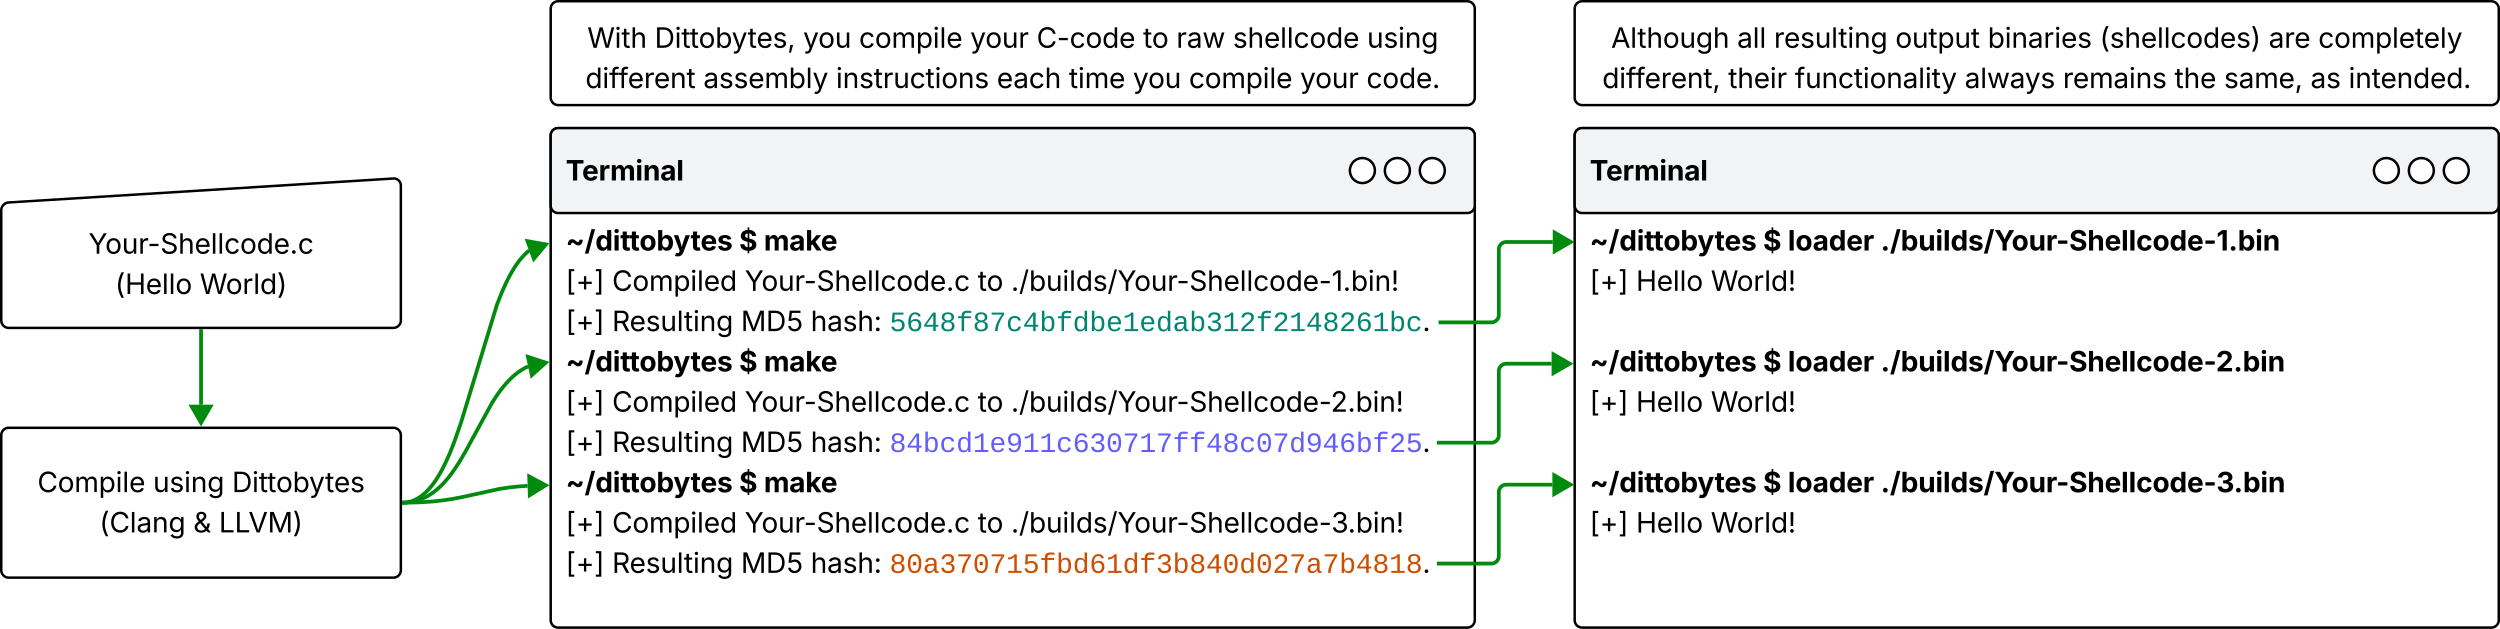 <!--
 * GNU General Public License, version 2.0.
 *
 * Copyright (c) 2025 Tijme Gommers (@tijme).
 *
 * This source code file is part of Dittobytes. Dittobytes is 
 * licensed under GNU General Public License, version 2.0, and 
 * you are free to use, modify, and distribute this file under 
 * its terms. However, any modified versions of this file must 
 * include this same license and copyright notice.
-->
<svg xmlns="http://www.w3.org/2000/svg" xmlns:xlink="http://www.w3.org/1999/xlink" xmlns:lucid="lucid" width="2002" height="503.58"><g transform="translate(-379 302.577)" lucid:page-tab-id="8Ox-w._t7J.J"><path d="M820-194a6 6 0 0 1 6-6h728a6 6 0 0 1 6 6v388a6 6 0 0 1-6 6H826a6 6 0 0 1-6-6z" stroke="#000" stroke-width="2" fill="#fff"/><use xlink:href="#a" transform="matrix(1,0,0,1,832,-188) translate(0 21.528)"/><use xlink:href="#b" transform="matrix(1,0,0,1,832,-188) translate(0 53.793)"/><use xlink:href="#c" transform="matrix(1,0,0,1,832,-188) translate(0 86.059)"/><use xlink:href="#d" transform="matrix(1,0,0,1,832,-188) translate(138.878 86.059)"/><use xlink:href="#e" transform="matrix(1,0,0,1,832,-188) translate(158.691 86.059)"/><use xlink:href="#f" transform="matrix(1,0,0,1,832,-188) translate(0 118.325)"/><use xlink:href="#g" transform="matrix(1,0,0,1,832,-188) translate(37.164 118.325)"/><use xlink:href="#h" transform="matrix(1,0,0,1,832,-188) translate(143.37 118.325)"/><use xlink:href="#i" transform="matrix(1,0,0,1,832,-188) translate(329.97 118.325)"/><use xlink:href="#j" transform="matrix(1,0,0,1,832,-188) translate(356.597 118.325)"/><use xlink:href="#k" transform="matrix(1,0,0,1,832,-188) translate(0 150.59)"/><use xlink:href="#l" transform="matrix(1,0,0,1,832,-188) translate(37.164 150.59)"/><use xlink:href="#m" transform="matrix(1,0,0,1,832,-188) translate(140.332 150.59)"/><use xlink:href="#n" transform="matrix(1,0,0,1,832,-188) translate(196.202 150.59)"/><use xlink:href="#o" transform="matrix(1,0,0,1,832,-188) translate(259.342 150.59)"/><use xlink:href="#c" transform="matrix(1,0,0,1,832,-188) translate(0 182.856)"/><use xlink:href="#d" transform="matrix(1,0,0,1,832,-188) translate(138.878 182.856)"/><use xlink:href="#e" transform="matrix(1,0,0,1,832,-188) translate(158.691 182.856)"/><use xlink:href="#p" transform="matrix(1,0,0,1,832,-188) translate(0 215.122)"/><use xlink:href="#q" transform="matrix(1,0,0,1,832,-188) translate(37.164 215.122)"/><use xlink:href="#r" transform="matrix(1,0,0,1,832,-188) translate(143.37 215.122)"/><use xlink:href="#i" transform="matrix(1,0,0,1,832,-188) translate(329.97 215.122)"/><use xlink:href="#s" transform="matrix(1,0,0,1,832,-188) translate(356.597 215.122)"/><use xlink:href="#t" transform="matrix(1,0,0,1,832,-188) translate(0 247.387)"/><use xlink:href="#u" transform="matrix(1,0,0,1,832,-188) translate(37.164 247.387)"/><use xlink:href="#m" transform="matrix(1,0,0,1,832,-188) translate(140.332 247.387)"/><use xlink:href="#n" transform="matrix(1,0,0,1,832,-188) translate(196.202 247.387)"/><use xlink:href="#v" transform="matrix(1,0,0,1,832,-188) translate(259.342 247.387)"/><use xlink:href="#c" transform="matrix(1,0,0,1,832,-188) translate(0 279.653)"/><use xlink:href="#d" transform="matrix(1,0,0,1,832,-188) translate(138.878 279.653)"/><use xlink:href="#w" transform="matrix(1,0,0,1,832,-188) translate(158.691 279.653)"/><use xlink:href="#p" transform="matrix(1,0,0,1,832,-188) translate(0 311.918)"/><use xlink:href="#q" transform="matrix(1,0,0,1,832,-188) translate(37.164 311.918)"/><use xlink:href="#r" transform="matrix(1,0,0,1,832,-188) translate(143.37 311.918)"/><use xlink:href="#i" transform="matrix(1,0,0,1,832,-188) translate(329.97 311.918)"/><use xlink:href="#x" transform="matrix(1,0,0,1,832,-188) translate(356.597 311.918)"/><use xlink:href="#t" transform="matrix(1,0,0,1,832,-188) translate(0 344.184)"/><use xlink:href="#u" transform="matrix(1,0,0,1,832,-188) translate(37.164 344.184)"/><use xlink:href="#m" transform="matrix(1,0,0,1,832,-188) translate(140.332 344.184)"/><use xlink:href="#n" transform="matrix(1,0,0,1,832,-188) translate(196.202 344.184)"/><use xlink:href="#y" transform="matrix(1,0,0,1,832,-188) translate(259.342 344.184)"/><path d="M820-194a6 6 0 0 1 6-6h728a6 6 0 0 1 6 6v56.03a6 6 0 0 1-6 6H826a6 6 0 0 1-6-6z" stroke="#000" stroke-width="2" fill="#f2f3f5"/><use xlink:href="#z" transform="matrix(1,0,0,1,832,-188) translate(0 29.965)"/><path d="M1536-166c0 5.54-4.48 10-10 10s-10-4.46-10-10c0-5.5 4.48-10 10-10s10 4.5 10 10zM1508-166c0 5.54-4.48 10-10 10s-10-4.46-10-10c0-5.5 4.48-10 10-10s10 4.5 10 10zM1480-166c0 5.54-4.48 10-10 10s-10-4.46-10-10c0-5.5 4.48-10 10-10s10 4.5 10 10zM380-134.08a6.38 6.38 0 0 1 6-6.37l308-19.18a5.64 5.64 0 0 1 6 5.63v108a6 6 0 0 1-6 6H386a6 6 0 0 1-6-6z" stroke="#000" stroke-width="2" fill="#fff"/><g><use xlink:href="#A" transform="matrix(1,0,0,1,385,-135) translate(64.825 35.59)"/><use xlink:href="#B" transform="matrix(1,0,0,1,385,-135) translate(86.093 67.856)"/><use xlink:href="#C" transform="matrix(1,0,0,1,385,-135) translate(154.007 67.856)"/></g><path d="M380 46a6 6 0 0 1 6-6h308a6 6 0 0 1 6 6v108a6 6 0 0 1-6 6H386a6 6 0 0 1-6-6z" stroke="#000" stroke-width="2" fill="#fff"/><g><use xlink:href="#D" transform="matrix(1,0,0,1,392,52) translate(16.945 39.528)"/><use xlink:href="#E" transform="matrix(1,0,0,1,392,52) translate(109.545 39.528)"/><use xlink:href="#F" transform="matrix(1,0,0,1,392,52) translate(172.805 39.528)"/><use xlink:href="#G" transform="matrix(1,0,0,1,392,52) translate(66.549 71.793)"/><use xlink:href="#H" transform="matrix(1,0,0,1,392,52) translate(141.755 71.793)"/><use xlink:href="#I" transform="matrix(1,0,0,1,392,52) translate(162.317 71.793)"/></g><path d="M540-37.5v59" stroke="#008a0e" stroke-width="3" fill="none"/><path d="M541.48-37.46h-2.96V-39h2.96z" stroke="#008a0e" stroke-width=".05" fill="#008a0e"/><path d="M540 36l-7.5-13h15z" stroke="#008a0e" stroke-width="3" fill="#008a0e"/><path d="M702.5 99.95l.56-.04 1-.1 1-.14.98-.2.98-.2.97-.3.97-.3 1-.37.98-.43 1-.48 1.04-.54 1.04-.6 1.08-.7 1.1-.77 1.16-.88 1.2-1 1.25-1.12 1.3-1.28 1.4-1.5 1.48-1.7 1.6-2 1.7-2.36 1.87-2.8 2.06-3.42 2.3-4.2 2.64-5.32 3.1-6.95 3.8-9.64 5.18-15 28.7-94.16 3.8-9.64 3.08-6.95 2.63-5.32 2.3-4.2 2.07-3.4 1.87-2.82 1.7-2.36 1.6-2 1.47-1.72 1.4-1.48 1.3-1.28 1.25-1.13 1.2-1 .26-.2" stroke="#008a0e" stroke-width="3" stroke-linejoin="round" fill="none"/><path d="M702.57 101.44l-1.57.03v-2.94l1.5-.04z" stroke="#008a0e" stroke-width=".05" fill="#008a0e"/><path d="M816.18-106.87l-9.63 11.5-5.14-14.1z" stroke="#008a0e" stroke-width="3" fill="#008a0e"/><path d="M702.5 99.97h.42l1.85-.13 1.78-.2 1.73-.25 1.7-.33 1.65-.4 1.62-.45 1.6-.53 1.6-.6 1.6-.7 1.6-.75 1.6-.85 1.6-.95 1.66-1.06 1.7-1.2 1.74-1.34 1.8-1.52 1.88-1.72 1.98-1.98 2.1-2.3 2.3-2.7 2.53-3.27 2.88-4.06 3.47-5.35 4.75-8.08 21.5-39.38 3.47-5.37 2.87-4.06L782 7.2l2.3-2.7 2.1-2.3 1.98-1.97 1.88-1.73 1.8-1.5 1.74-1.35 1.7-1.2 1.64-1.06 1.62-.96 1.6-.84 1.6-.76.05-.03" stroke="#008a0e" stroke-width="3" stroke-linejoin="round" fill="none"/><path d="M702.57 101.44l-1.57.03v-2.94l1.5-.04z" stroke="#008a0e" stroke-width=".05" fill="#008a0e"/><path d="M816.06-12.14l-11.17 10-3.1-14.67z" stroke="#008a0e" stroke-width="3" fill="#008a0e"/><path d="M702.5 99.97l11.96-.24 10.28-.65 8.56-.9 7.87-1.18 8.76-1.7 28.9-6.33 7.87-1.18 8.55-.9 6.27-.4" stroke="#008a0e" stroke-width="3" stroke-linejoin="round" fill="none"/><path d="M702.57 101.44l-1.57.03v-2.94l1.5-.04z" stroke="#008a0e" stroke-width=".05" fill="#008a0e"/><path d="M816 86.06l-12.76 7.9-.45-15z" stroke="#008a0e" stroke-width="3" fill="#008a0e"/><path d="M1640-194a6 6 0 0 1 6-6h728a6 6 0 0 1 6 6v388a6 6 0 0 1-6 6h-728a6 6 0 0 1-6-6z" stroke="#000" stroke-width="2" fill="#fff"/><g><use xlink:href="#a" transform="matrix(1,0,0,1,1652,-188) translate(0 21.528)"/><use xlink:href="#b" transform="matrix(1,0,0,1,1652,-188) translate(0 53.793)"/><use xlink:href="#c" transform="matrix(1,0,0,1,1652,-188) translate(0 86.059)"/><use xlink:href="#d" transform="matrix(1,0,0,1,1652,-188) translate(138.878 86.059)"/><use xlink:href="#J" transform="matrix(1,0,0,1,1652,-188) translate(158.691 86.059)"/><use xlink:href="#K" transform="matrix(1,0,0,1,1652,-188) translate(233.019 86.059)"/><use xlink:href="#f" transform="matrix(1,0,0,1,1652,-188) translate(0 118.325)"/><use xlink:href="#L" transform="matrix(1,0,0,1,1652,-188) translate(37.164 118.325)"/><use xlink:href="#M" transform="matrix(1,0,0,1,1652,-188) translate(96.973 118.325)"/><use xlink:href="#b" transform="matrix(1,0,0,1,1652,-188) translate(0 150.59)"/><use xlink:href="#N" transform="matrix(1,0,0,1,1652,-188) translate(0 182.856)"/><use xlink:href="#O" transform="matrix(1,0,0,1,1652,-188) translate(138.878 182.856)"/><use xlink:href="#P" transform="matrix(1,0,0,1,1652,-188) translate(158.691 182.856)"/><use xlink:href="#Q" transform="matrix(1,0,0,1,1652,-188) translate(233.019 182.856)"/><use xlink:href="#p" transform="matrix(1,0,0,1,1652,-188) translate(0 215.122)"/><use xlink:href="#R" transform="matrix(1,0,0,1,1652,-188) translate(37.164 215.122)"/><use xlink:href="#S" transform="matrix(1,0,0,1,1652,-188) translate(96.973 215.122)"/><use xlink:href="#T" transform="matrix(1,0,0,1,1652,-188) translate(0 247.387)"/><use xlink:href="#N" transform="matrix(1,0,0,1,1652,-188) translate(0 279.653)"/><use xlink:href="#O" transform="matrix(1,0,0,1,1652,-188) translate(138.878 279.653)"/><use xlink:href="#P" transform="matrix(1,0,0,1,1652,-188) translate(158.691 279.653)"/><use xlink:href="#U" transform="matrix(1,0,0,1,1652,-188) translate(233.019 279.653)"/><use xlink:href="#p" transform="matrix(1,0,0,1,1652,-188) translate(0 311.918)"/><use xlink:href="#R" transform="matrix(1,0,0,1,1652,-188) translate(37.164 311.918)"/><use xlink:href="#S" transform="matrix(1,0,0,1,1652,-188) translate(96.973 311.918)"/><use xlink:href="#V" transform="matrix(1,0,0,1,1652,-188) translate(0 344.184)"/></g><path d="M1640-194a6 6 0 0 1 6-6h728a6 6 0 0 1 6 6v56.03a6 6 0 0 1-6 6h-728a6 6 0 0 1-6-6z" stroke="#000" stroke-width="2" fill="#f2f3f5"/><g><use xlink:href="#z" transform="matrix(1,0,0,1,1652,-188) translate(0 29.965)"/></g><path d="M2356-166c0 5.54-4.48 10-10 10s-10-4.46-10-10c0-5.5 4.48-10 10-10s10 4.5 10 10zM2328-166c0 5.54-4.48 10-10 10s-10-4.46-10-10c0-5.5 4.48-10 10-10s10 4.5 10 10zM2300-166c0 5.54-4.48 10-10 10s-10-4.46-10-10c0-5.5 4.48-10 10-10s10 4.5 10 10z" stroke="#000" stroke-width="2" fill="#fff"/><path d="M1532.5-44.43h40.76a6 6 0 0 0 6-6v-52.37a6 6 0 0 1 6-6h37.2M1532.55-44.43H1531" stroke="#008a0e" stroke-width="3" fill="none"/><path d="M1636.95-108.8l-13 7.5v-15z" stroke="#008a0e" stroke-width="3" fill="#008a0e"/><path d="M1531.18 51.93h42.08a6 6 0 0 0 6-6V-5.32a6 6 0 0 1 6-6h36.26M1531.22 51.93h-1.54" stroke="#008a0e" stroke-width="3" fill="none"/><path d="M1636-11.32l-12.98 7.5v-15z" stroke="#008a0e" stroke-width="3" fill="#008a0e"/><path d="M1531.18 148.73h42.08a6 6 0 0 0 6-6v-51.2a6 6 0 0 1 6-6h36.9M1531.22 148.73h-1.54" stroke="#008a0e" stroke-width="3" fill="none"/><path d="M1636.64 85.54l-13 7.5v-15z" stroke="#008a0e" stroke-width="3" fill="#008a0e"/><path d="M1640-295.58a6 6 0 0 1 6-6h728a6 6 0 0 1 6 6v71.16a6 6 0 0 1-6 6h-728a6 6 0 0 1-6-6z" stroke="#000" stroke-width="2" fill="#fff"/><g><use xlink:href="#W" transform="matrix(1,0,0,1,1652,-289.577) translate(17.147 25.278)"/><use xlink:href="#X" transform="matrix(1,0,0,1,1652,-289.577) translate(118.08 25.278)"/><use xlink:href="#Y" transform="matrix(1,0,0,1,1652,-289.577) translate(147.572 25.278)"/><use xlink:href="#Z" transform="matrix(1,0,0,1,1652,-289.577) translate(244.762 25.278)"/><use xlink:href="#aa" transform="matrix(1,0,0,1,1652,-289.577) translate(318.764 25.278)"/><use xlink:href="#ab" transform="matrix(1,0,0,1,1652,-289.577) translate(408.391 25.278)"/><use xlink:href="#ac" transform="matrix(1,0,0,1,1652,-289.577) translate(543.753 25.278)"/><use xlink:href="#ad" transform="matrix(1,0,0,1,1652,-289.577) translate(583.434 25.278)"/><use xlink:href="#ae" transform="matrix(1,0,0,1,1652,-289.577) translate(10.072 57.543)"/><use xlink:href="#af" transform="matrix(1,0,0,1,1652,-289.577) translate(110.951 57.543)"/><use xlink:href="#ag" transform="matrix(1,0,0,1,1652,-289.577) translate(164.315 57.543)"/><use xlink:href="#ah" transform="matrix(1,0,0,1,1652,-289.577) translate(300.296 57.543)"/><use xlink:href="#ai" transform="matrix(1,0,0,1,1652,-289.577) translate(378.964 57.543)"/><use xlink:href="#aj" transform="matrix(1,0,0,1,1652,-289.577) translate(468.352 57.543)"/><use xlink:href="#ak" transform="matrix(1,0,0,1,1652,-289.577) translate(507.967 57.543)"/><use xlink:href="#al" transform="matrix(1,0,0,1,1652,-289.577) translate(577.249 57.543)"/><use xlink:href="#am" transform="matrix(1,0,0,1,1652,-289.577) translate(607.707 57.543)"/></g><path d="M820-295.58a6 6 0 0 1 6-6h728a6 6 0 0 1 6 6v71.16a6 6 0 0 1-6 6H826a6 6 0 0 1-6-6z" stroke="#000" stroke-width="2" fill="#fff"/><g><use xlink:href="#an" transform="matrix(1,0,0,1,832,-289.577) translate(17.283 25.278)"/><use xlink:href="#ao" transform="matrix(1,0,0,1,832,-289.577) translate(71.222 25.278)"/><use xlink:href="#ap" transform="matrix(1,0,0,1,832,-289.577) translate(190.123 25.278)"/><use xlink:href="#aq" transform="matrix(1,0,0,1,832,-289.577) translate(234.893 25.278)"/><use xlink:href="#ar" transform="matrix(1,0,0,1,832,-289.577) translate(323.956 25.278)"/><use xlink:href="#as" transform="matrix(1,0,0,1,832,-289.577) translate(377.092 25.278)"/><use xlink:href="#i" transform="matrix(1,0,0,1,832,-289.577) translate(462.378 25.278)"/><use xlink:href="#at" transform="matrix(1,0,0,1,832,-289.577) translate(489.006 25.278)"/><use xlink:href="#au" transform="matrix(1,0,0,1,832,-289.577) translate(534.286 25.278)"/><use xlink:href="#av" transform="matrix(1,0,0,1,832,-289.577) translate(641.708 25.278)"/><use xlink:href="#aw" transform="matrix(1,0,0,1,832,-289.577) translate(15.758 57.543)"/><use xlink:href="#ax" transform="matrix(1,0,0,1,832,-289.577) translate(110.235 57.543)"/><use xlink:href="#ay" transform="matrix(1,0,0,1,832,-289.577) translate(216.431 57.543)"/><use xlink:href="#az" transform="matrix(1,0,0,1,832,-289.577) translate(345.229 57.543)"/><use xlink:href="#aA" transform="matrix(1,0,0,1,832,-289.577) translate(402.965 57.543)"/><use xlink:href="#ap" transform="matrix(1,0,0,1,832,-289.577) translate(454.289 57.543)"/><use xlink:href="#aq" transform="matrix(1,0,0,1,832,-289.577) translate(499.059 57.543)"/><use xlink:href="#ar" transform="matrix(1,0,0,1,832,-289.577) translate(588.122 57.543)"/><use xlink:href="#aB" transform="matrix(1,0,0,1,832,-289.577) translate(641.257 57.543)"/></g><defs><path d="M157-405c-8-274 120-420 313-420 92 0 166 32 273 127 57 49 88 76 139 76 70 0 120-53 118-169h233c8 274-126 420-313 420-98 0-174-39-275-126-62-55-88-77-137-77-69 0-121 48-118 169H157" id="aC"/><path d="M768-1560L288 224H28l480-1784h260" id="aD"/><path d="M537 19C279 19 81-185 81-557c0-382 206-575 454-575 190 0 278 113 318 202h10v-560h300V0H868v-179h-15C812-89 719 19 537 19zm92-241c153 0 240-134 240-336 0-203-86-334-240-334-158 0-240 138-240 334 0 197 84 336 240 336" id="aE"/><path d="M128 0v-1118h300V0H128zm150-1264c-91 0-165-68-165-154 0-85 74-154 165-154 90 0 165 69 165 154 0 86-75 154-165 154" id="aF"/><path d="M683-1118v229H474v562c0 71 29 104 102 104 23 0 73-7 95-13l43 225C647 9 580 16 520 16 296 16 174-96 174-301v-588H20v-229h154v-266h300v266h209" id="aG"/><path d="M628 22C291 22 81-210 81-554c0-346 210-578 547-578 336 0 547 232 547 578 0 344-211 576-547 576zm0-236c160 0 242-146 242-341 0-197-82-341-242-341S387-753 387-555c0 195 81 341 241 341" id="aH"/><path d="M754 19C571 19 479-89 437-179h-14V0H128v-1490h300v560h9c41-89 129-202 319-202 248 0 453 193 453 575 0 372-197 576-455 576zm-92-241c156 0 240-139 240-336 0-196-83-334-240-334-154 0-241 131-241 334 0 202 88 336 241 336" id="aI"/><path d="M120 396l69-226c123 42 245 23 254-107l8-60L31-1118h319c87 288 199 559 259 872 72-308 185-583 277-872h315L726 132c-68 181-186 294-410 294-79 0-153-13-196-30" id="aJ"/><path d="M633 22C291 22 81-200 81-553c0-345 210-579 537-579 292 0 525 185 525 567v84H378c7 183 109 277 260 277 105 0 184-46 216-132l272 51C1071-99 893 22 633 22zM380-669h474c-15-146-94-237-233-237-143 0-229 99-241 237" id="aK"/><path d="M572 22C302 22 117-98 78-306l279-48c29 105 101 156 224 156 114 0 185-48 185-115 0-118-228-130-337-155-215-49-322-150-322-317 0-215 187-347 470-347 265 0 424 116 466 298l-266 47c-24-76-87-130-196-130-98 0-174 46-174 113 0 56 38 95 144 117l201 40c216 44 320 143 320 302 0 220-207 367-500 367" id="aL"/><g id="c"><use transform="matrix(0.011,0,0,0.011,0,0)" xlink:href="#aC"/><use transform="matrix(0.011,0,0,0.011,15.082,0)" xlink:href="#aD"/><use transform="matrix(0.011,0,0,0.011,23.709,0)" xlink:href="#aE"/><use transform="matrix(0.011,0,0,0.011,37.717,0)" xlink:href="#aF"/><use transform="matrix(0.011,0,0,0.011,43.739,0)" xlink:href="#aG"/><use transform="matrix(0.011,0,0,0.011,51.096,0)" xlink:href="#aG"/><use transform="matrix(0.011,0,0,0.011,59.017,0)" xlink:href="#aH"/><use transform="matrix(0.011,0,0,0.011,72.645,0)" xlink:href="#aI"/><use transform="matrix(0.011,0,0,0.011,86.252,0)" xlink:href="#aJ"/><use transform="matrix(0.011,0,0,0.011,100.011,0)" xlink:href="#aG"/><use transform="matrix(0.011,0,0,0.011,107.932,0)" xlink:href="#aK"/><use transform="matrix(0.011,0,0,0.011,121.17,0)" xlink:href="#aL"/></g><path d="M620 201V20C297 2 93-164 85-462h297c9 133 104 207 238 223v-394l-92-23c-252-61-403-188-403-405 0-251 205-424 495-447v-183h120v183c299 19 491 196 496 443H941c-10-104-83-169-201-185v373c274 53 520 177 516 453 0 256-190 426-516 444v181H620zm120-441c128-17 209-88 209-186 0-92-76-139-209-176v362zM620-908v-341c-117 17-182 83-182 168 0 94 80 142 182 173" id="aM"/><use transform="matrix(0.011,0,0,0.011,0,0)" xlink:href="#aM" id="d"/><path d="M128 0v-1118h278l12 217c60-163 185-234 319-234 143 0 236 81 288 251 63-172 205-251 359-251 205 0 357 138 357 381V0h-301v-697c0-126-76-187-177-187-114 0-184 79-184 196V0H789v-705c0-109-72-179-174-179-106 0-187 74-187 208V0H128" id="aN"/><path d="M440 22C227 22 68-92 68-313c0-250 202-322 422-343 195-21 271-24 271-105 0-95-63-149-175-149-116 0-187 57-211 129l-275-46c57-194 237-305 487-305 240 0 474 108 474 379V0H777v-155h-10C713-51 605 22 440 22zm85-211c140 0 238-93 238-211v-121c-37 26-156 42-222 51-111 16-185 59-185 149 0 87 70 132 169 132" id="aO"/><path d="M128 0v-1490h300v802h17l366-430h347L740-633 1179 0H826L514-456l-86 97V0H128" id="aP"/><g id="e"><use transform="matrix(0.011,0,0,0.011,0,0)" xlink:href="#aN"/><use transform="matrix(0.011,0,0,0.011,20.28,0)" xlink:href="#aO"/><use transform="matrix(0.011,0,0,0.011,33.181,0)" xlink:href="#aP"/><use transform="matrix(0.011,0,0,0.011,45.573,0)" xlink:href="#aK"/></g><path d="M226 279v-1860h398v153H398V126h226v153H226" id="aQ"/><path d="M593-100v-404H195v-159h398v-403h169v403h398v159H762v404H593" id="aR"/><path d="M123 279V126h226v-1554H123v-153h398V279H123" id="aS"/><g id="f"><use transform="matrix(0.011,0,0,0.011,0,0)" xlink:href="#aQ"/><use transform="matrix(0.011,0,0,0.011,8.105,0)" xlink:href="#aR"/><use transform="matrix(0.011,0,0,0.011,22.808,0)" xlink:href="#aS"/></g><path d="M783 20c-382 0-661-292-661-764 0-473 279-766 661-766 302 0 548 182 601 489h-190c-42-204-217-313-411-313-268 0-476 208-476 590 0 381 209 588 476 588 195 0 369-110 411-313h190c-52 303-296 489-601 489" id="aT"/><path d="M613 24c-304 0-509-231-509-576 0-350 205-580 509-580 305 0 511 230 511 580 0 345-206 576-511 576zm0-161c226 0 329-195 329-415 0-222-103-419-329-419-223 0-326 196-326 419 0 220 103 415 326 415" id="aU"/><path d="M158 0v-1118h175l1 205c55-151 181-225 313-225 147 0 245 90 285 228 53-141 190-228 352-228 194 0 352 125 352 384V0h-181v-749c0-161-105-225-225-225-151 0-243 103-243 244V0H807v-767c0-124-93-207-219-207-131 0-250 92-250 270V0H158" id="aV"/><path d="M158 418v-1536h174v179h20c37-59 106-193 324-193 279 0 474 222 474 576 0 356-194 580-473 580-213 0-288-135-325-197h-14v591H158zm492-555c209 0 317-186 317-421 0-232-105-413-317-413-206 0-314 166-314 413 0 249 111 421 314 421" id="aW"/><path d="M158 0v-1118h180V0H158zm91-1301c-68 0-125-53-125-119s57-119 125-119c69 0 126 53 126 119s-57 119-126 119" id="aX"/><path d="M338-1490V0H158v-1490h180" id="aY"/><path d="M628 24c-324 0-524-230-524-574 0-343 198-582 503-582 237 0 487 146 487 559v75H286c9 234 145 362 343 362 132 0 231-58 273-172l174 48C1024-91 857 24 628 24zM287-650h624c-17-190-120-322-304-322-192 0-309 151-320 322" id="aZ"/><path d="M577 24c-279 0-473-224-473-580 0-354 195-576 474-576 218 0 287 134 324 193h14v-551h180V0H922v-173h-20C865-111 790 24 577 24zm27-161c203 0 314-172 314-421 0-247-108-413-314-413-212 0-317 181-317 413 0 235 108 421 317 421" id="ba"/><g id="g"><use transform="matrix(0.011,0,0,0.011,0,0)" xlink:href="#aT"/><use transform="matrix(0.011,0,0,0.011,16.233,0)" xlink:href="#aU"/><use transform="matrix(0.011,0,0,0.011,29.557,0)" xlink:href="#aV"/><use transform="matrix(0.011,0,0,0.011,49.023,0)" xlink:href="#aW"/><use transform="matrix(0.011,0,0,0.011,62.63,0)" xlink:href="#aX"/><use transform="matrix(0.011,0,0,0.011,68.012,0)" xlink:href="#aY"/><use transform="matrix(0.011,0,0,0.011,73.394,0)" xlink:href="#aZ"/><use transform="matrix(0.011,0,0,0.011,86.35,0)" xlink:href="#ba"/></g><path d="M600 0v-610L52-1490h220l295 481c50 82 90 150 130 243 40-96 80-164 128-243l294-481h219L790-610V0H600" id="bb"/><path d="M537 14c-226 0-379-139-379-422v-710h180v695c0 172 97 275 253 275 160 0 281-109 281-300v-670h181V0H879v-209C806-46 684 14 537 14" id="bc"/><path d="M158 0v-1118h174v172h12c41-113 157-188 290-188 26 0 70 2 91 3v181c-11-2-60-10-108-10-161 0-279 109-279 260V0H158" id="bd"/><path d="M798-719v166H144v-166h654" id="be"/><path d="M657 26c-323 0-524-166-541-416h195c15 169 171 246 346 246 202 0 356-106 356-265 5-203-294-238-475-293-239-73-380-191-380-389 0-252 224-419 512-419 294 0 499 171 508 396H992c-17-145-151-228-328-228-193 0-321 102-321 242 0 156 175 211 284 241l149 41c160 44 422 134 422 412 0 244-197 432-541 432" id="bf"/><path d="M338-670V0H158v-1490h180v566c73-149 190-208 336-208 226 0 379 139 379 422V0H872v-695c0-172-96-275-252-275-161 0-282 109-282 300" id="bg"/><path d="M613 24c-304 0-509-231-509-576 0-350 205-580 509-580 216 0 392 114 453 309l-173 49c-33-115-133-197-280-197-223 0-326 196-326 419 0 220 103 415 326 415 150 0 252-85 285-206l172 49C1010-95 832 24 613 24" id="bh"/><path d="M295 13c-75 0-135-60-135-135s60-135 135-135 135 60 135 135S370 13 295 13" id="bi"/><g id="h"><use transform="matrix(0.011,0,0,0.011,0,0)" xlink:href="#bb"/><use transform="matrix(0.011,0,0,0.011,13.379,0)" xlink:href="#aU"/><use transform="matrix(0.011,0,0,0.011,26.704,0)" xlink:href="#bc"/><use transform="matrix(0.011,0,0,0.011,39.844,0)" xlink:href="#bd"/><use transform="matrix(0.011,0,0,0.011,47.331,0)" xlink:href="#be"/><use transform="matrix(0.011,0,0,0.011,57.552,0)" xlink:href="#bf"/><use transform="matrix(0.011,0,0,0.011,71.81,0)" xlink:href="#bg"/><use transform="matrix(0.011,0,0,0.011,84.95,0)" xlink:href="#aZ"/><use transform="matrix(0.011,0,0,0.011,97.906,0)" xlink:href="#aY"/><use transform="matrix(0.011,0,0,0.011,103.288,0)" xlink:href="#aY"/><use transform="matrix(0.011,0,0,0.011,108.67,0)" xlink:href="#bh"/><use transform="matrix(0.011,0,0,0.011,121.365,0)" xlink:href="#aU"/><use transform="matrix(0.011,0,0,0.011,134.69,0)" xlink:href="#ba"/><use transform="matrix(0.011,0,0,0.011,148.296,0)" xlink:href="#aZ"/><use transform="matrix(0.011,0,0,0.011,161.252,0)" xlink:href="#bi"/><use transform="matrix(0.011,0,0,0.011,167.654,0)" xlink:href="#bh"/></g><path d="M598-1118v154H368v674c0 100 37 144 132 144 23 0 62-6 92-12L629-6c-37 13-88 20-134 20-193 0-307-107-307-290v-688H20v-154h168v-266h180v266h230" id="bj"/><g id="i"><use transform="matrix(0.011,0,0,0.011,0,0)" xlink:href="#bj"/><use transform="matrix(0.011,0,0,0.011,7.053,0)" xlink:href="#aU"/></g><path d="M692-1560L212 224H46l480-1784h166" id="bk"/><path d="M677 24c-213 0-288-135-325-197h-20V0H158v-1490h180v551h14c37-59 106-193 324-193 279 0 474 222 474 576 0 356-194 580-473 580zm-27-161c209 0 317-186 317-421 0-232-105-413-317-413-206 0-314 166-314 413 0 249 111 421 314 421" id="bl"/><path d="M538 24C308 24 148-78 108-271l171-41c32 123 123 178 257 178 156 0 256-77 256-169 0-77-54-128-164-154l-186-44c-203-48-300-148-300-305 0-192 176-326 414-326 230 0 351 112 402 269l-163 42c-31-80-94-158-238-158-133 0-233 69-233 162 0 83 57 129 188 160l169 40c203 48 298 149 298 302 0 196-179 339-441 339" id="bm"/><path d="M653-1490V0H466v-1314h-10L96-1047v-204l324-239h233" id="bn"/><path d="M338-670V0H158v-1118h173l1 207c72-158 192-221 342-221 226 0 378 139 378 422V0H872v-695c0-172-96-275-252-275-161 0-282 109-282 300" id="bo"/><path d="M204-479l-12-1011h204L383-479H204zm91 492c-75 0-135-60-135-134 0-75 60-135 135-135 74 0 134 60 134 135 0 74-60 134-134 134" id="bp"/><g id="j"><use transform="matrix(0.011,0,0,0.011,0,0)" xlink:href="#bi"/><use transform="matrix(0.011,0,0,0.011,6.402,0)" xlink:href="#bk"/><use transform="matrix(0.011,0,0,0.011,14.41,0)" xlink:href="#bl"/><use transform="matrix(0.011,0,0,0.011,28.016,0)" xlink:href="#bc"/><use transform="matrix(0.011,0,0,0.011,41.157,0)" xlink:href="#aX"/><use transform="matrix(0.011,0,0,0.011,46.539,0)" xlink:href="#aY"/><use transform="matrix(0.011,0,0,0.011,51.921,0)" xlink:href="#ba"/><use transform="matrix(0.011,0,0,0.011,65.527,0)" xlink:href="#bm"/><use transform="matrix(0.011,0,0,0.011,77.257,0)" xlink:href="#bk"/><use transform="matrix(0.011,0,0,0.011,85.265,0)" xlink:href="#bb"/><use transform="matrix(0.011,0,0,0.011,98.644,0)" xlink:href="#aU"/><use transform="matrix(0.011,0,0,0.011,111.968,0)" xlink:href="#bc"/><use transform="matrix(0.011,0,0,0.011,125.109,0)" xlink:href="#bd"/><use transform="matrix(0.011,0,0,0.011,132.595,0)" xlink:href="#be"/><use transform="matrix(0.011,0,0,0.011,142.817,0)" xlink:href="#bf"/><use transform="matrix(0.011,0,0,0.011,157.075,0)" xlink:href="#bg"/><use transform="matrix(0.011,0,0,0.011,170.215,0)" xlink:href="#aZ"/><use transform="matrix(0.011,0,0,0.011,183.171,0)" xlink:href="#aY"/><use transform="matrix(0.011,0,0,0.011,188.553,0)" xlink:href="#aY"/><use transform="matrix(0.011,0,0,0.011,193.934,0)" xlink:href="#bh"/><use transform="matrix(0.011,0,0,0.011,206.63,0)" xlink:href="#aU"/><use transform="matrix(0.011,0,0,0.011,219.954,0)" xlink:href="#ba"/><use transform="matrix(0.011,0,0,0.011,233.561,0)" xlink:href="#aZ"/><use transform="matrix(0.011,0,0,0.011,246.517,0)" xlink:href="#be"/><use transform="matrix(0.011,0,0,0.011,256.738,0)" xlink:href="#bn"/><use transform="matrix(0.011,0,0,0.011,265.777,0)" xlink:href="#bi"/><use transform="matrix(0.011,0,0,0.011,272.179,0)" xlink:href="#bl"/><use transform="matrix(0.011,0,0,0.011,285.786,0)" xlink:href="#aX"/><use transform="matrix(0.011,0,0,0.011,291.168,0)" xlink:href="#bo"/><use transform="matrix(0.011,0,0,0.011,304.297,0)" xlink:href="#bp"/></g><g id="k"><use transform="matrix(0.011,0,0,0.011,0,0)" xlink:href="#aQ"/><use transform="matrix(0.011,0,0,0.011,8.105,0)" xlink:href="#aR"/><use transform="matrix(0.011,0,0,0.011,22.808,0)" xlink:href="#aS"/></g><path d="M180 0v-1490h510c348 0 508 194 508 460 0 198-88 351-276 417L1256 0h-220L726-579c-117 2-238 0-356 1V0H180zm190-747h312c235 0 327-108 327-283 0-177-92-293-329-293H370v576" id="bq"/><path d="M611 442c-248 0-391-105-460-228l146-94c47 65 117 165 314 165 178 0 307-82 307-266v-224h-17C863-141 792-18 576-18c-268 0-472-195-472-546 0-346 197-568 476-568 216 0 288 133 326 193h17v-179h175V29c0 289-215 413-487 413zm-5-620c203 0 314-146 314-390 0-237-108-403-314-403-213 0-319 180-319 403 0 230 109 390 319 390" id="br"/><g id="l"><use transform="matrix(0.011,0,0,0.011,0,0)" xlink:href="#bq"/><use transform="matrix(0.011,0,0,0.011,13.976,0)" xlink:href="#aZ"/><use transform="matrix(0.011,0,0,0.011,26.931,0)" xlink:href="#bm"/><use transform="matrix(0.011,0,0,0.011,38.661,0)" xlink:href="#bc"/><use transform="matrix(0.011,0,0,0.011,51.801,0)" xlink:href="#aY"/><use transform="matrix(0.011,0,0,0.011,57.509,0)" xlink:href="#bj"/><use transform="matrix(0.011,0,0,0.011,64.779,0)" xlink:href="#aX"/><use transform="matrix(0.011,0,0,0.011,70.161,0)" xlink:href="#bo"/><use transform="matrix(0.011,0,0,0.011,83.29,0)" xlink:href="#br"/></g><path d="M180 0v-1490h270l367 940c28 72 75 218 110 339 35-117 81-264 110-339l362-940h271V0h-187c2-448-5-837 7-1287-157 497-311 829-483 1287H842C666-458 514-784 354-1284c12 438 5 843 7 1284H180" id="bs"/><path d="M645 0H180v-1490h484c435 0 692 280 692 742 0 466-257 748-711 748zM370-168h263c363 0 539-218 539-580 0-358-176-574-521-574H370v1154" id="bt"/><path d="M626 20c-262 0-458-168-468-396h184c12 133 134 229 284 229 180 0 311-137 311-326 0-192-136-335-323-335-92 0-196 33-255 78l-178-22 88-738h784v167H429l-51 435h8c61-51 160-87 263-87 273 0 474 211 474 499 0 286-210 496-497 496" id="bu"/><g id="m"><use transform="matrix(0.011,0,0,0.011,0,0)" xlink:href="#bs"/><use transform="matrix(0.011,0,0,0.011,20.074,0)" xlink:href="#bt"/><use transform="matrix(0.011,0,0,0.011,36.111,0)" xlink:href="#bu"/></g><path d="M471 26C259 26 90-98 90-318c0-256 228-303 435-329 202-27 287-16 287-108 0-139-79-219-234-219-161 0-248 86-283 164l-173-57c86-203 278-265 451-265 150 0 419 46 419 395V0H815v-152h-12C765-73 660 26 471 26zm31-159c199 0 310-134 310-271v-155c-30 35-226 55-295 64-131 17-246 59-246 186 0 116 97 176 231 176" id="bv"/><path d="M295 13c-75 0-135-60-135-135s60-135 135-135 135 60 135 135S370 13 295 13zm0-809c-75 0-135-60-135-135s60-135 135-135 135 60 135 135-60 135-135 135" id="bw"/><g id="n"><use transform="matrix(0.011,0,0,0.011,0,0)" xlink:href="#bg"/><use transform="matrix(0.011,0,0,0.011,13.14,0)" xlink:href="#bv"/><use transform="matrix(0.011,0,0,0.011,25.618,0)" xlink:href="#bm"/><use transform="matrix(0.011,0,0,0.011,37.348,0)" xlink:href="#bg"/><use transform="matrix(0.011,0,0,0.011,50.488,0)" xlink:href="#bw"/></g><path fill="#008573" d="M353-779c69-51 166-92 291-90 218 3 357 100 423 255 21 52 32 109 32 170 0 305-189 464-500 464-268 0-424-116-471-335l182-21c35 130 124 212 293 209 198-4 309-114 309-313 0-182-118-282-305-282-120 0-198 45-262 101H169l47-728h801v145H382" id="bx"/><path fill="#008573" d="M672-881c271 0 424 163 424 435 0 291-160 466-455 466-367 0-490-287-490-662 0-324 85-568 293-680 129-70 351-59 460 16 73 50 125 123 153 223l-172 31c-31-108-107-172-232-172-259 0-316 252-323 529 59-113 178-186 342-186zm-37 756c186 0 278-124 278-313s-96-304-284-304c-163 0-281 93-281 261 0 157 65 270 168 327 35 19 75 29 119 29" id="by"/><path fill="#008573" d="M937-319V0H757v-319H103v-140l635-890h199v888h188v142H937zm-180-835L257-461h500v-693" id="bz"/><path fill="#008573" d="M809-709c168 33 285 134 285 331 0 277-191 398-480 398-287 0-481-120-481-396 0-192 118-296 281-331v-4c-145-39-248-139-248-313 0-238 192-346 444-346 211 0 357 75 422 217 19 41 27 86 27 131 0 172-101 274-250 309v4zm-197-70c168 0 260-73 260-233 0-158-100-224-262-224-160 0-260 68-260 224 0 155 97 232 262 233zm4 664c194 1 291-91 291-280 0-172-115-249-297-249-178 0-291 85-291 253 0 186 106 275 297 276" id="bA"/><path fill="#008573" d="M839-1335c-182-6-269 67-259 253h491v142H580V0H400v-940H138v-142h262c-15-293 132-408 418-402 94 2 200 7 281 21v145c-75-10-177-14-260-17" id="bB"/><path fill="#008573" d="M1069-1210C890-948 720-664 634-316c-25 105-38 210-38 316H408c9-385 153-667 302-925 57-98 120-190 185-279H158v-145h911v139" id="bC"/><path fill="#008573" d="M631 20c-350 0-501-215-501-562 0-355 162-560 502-560 250 0 399 118 446 323l-192 14c-23-124-109-196-262-196-242 0-305 171-305 415 1 245 61 427 304 427 151 0 248-77 267-215l190 12C1039-107 883 20 631 20" id="bD"/><path fill="#008573" d="M365-904c58-129 161-200 334-200 130 0 228 46 293 138s98 233 98 420c0 189-34 331-102 425S824 20 698 20c-170 0-275-64-336-184 0 55-3 116-9 164H179c5-68 6-147 6-223v-1261h180c-2 193 4 394-4 580h4zm283 791c221 0 256-197 256-427 0-229-34-425-254-425-236 0-285 195-285 441 0 237 53 411 283 411" id="bE"/><path fill="#008573" d="M865-914c-3-187-2-380-2-570h180v1261c0 76 1 155 6 223H877c-8-49-9-116-10-174h-5C801-44 708 26 530 26c-135 0-234-46-297-139s-95-232-95-419c0-377 131-566 392-566 176 0 271 63 335 184zm-286-51c-222 0-255 197-255 427 0 229 31 425 253 425 237 0 286-195 286-441 0-238-52-411-284-411" id="bF"/><path fill="#008573" d="M617-1102c355 0 481 238 477 599H322c5 222 84 388 301 388 144 0 244-59 284-166l158 45C1002-72 854 20 623 20c-342 0-490-220-490-568 0-346 151-554 484-554zm291 461c-18-192-90-328-289-328-194 0-287 128-295 328h584" id="bG"/><path fill="#008573" d="M148-1120c216-7 379-89 463-229h166v1204h353V0H157v-145h439v-1021c-79 124-254 184-448 194v-148" id="bH"/><path fill="#008573" d="M1000-272c3 95 12 159 101 161 21 0 41-3 59-7V-6c-44 10-86 16-139 16-141 2-191-84-197-217h-6C748-76 648 20 446 20c-207 0-318-120-318-322 0-266 194-348 454-354l236-4c12-191-40-305-222-305-140 0-220 47-232 172l-188-17c33-204 181-292 423-292 255 0 401 118 401 364v466zm-683-27c0 109 63 184 175 182 166-3 259-96 306-217 24-65 20-120 20-200-232 7-501-28-501 235" id="bI"/><path fill="#008573" d="M1060-1016c0 191-128 285-295 323v4c154 18 262 91 313 209 14 35 21 72 21 110 0 277-194 390-478 390-292 0-457-129-493-382l186-17c24 161 121 250 307 250 172 1 298-80 291-247-8-208-220-239-446-233v-156c217 9 409-34 409-232 0-152-102-225-264-225-159 0-264 88-278 233l-181-14c33-239 196-367 461-367 264 0 447 102 447 354" id="bJ"/><path fill="#008573" d="M611-1370c266 0 451 106 451 368 0 147-77 243-154 327-132 144-316 255-451 395-42 44-75 87-96 134h723V0H144v-117c124-264 387-411 582-603 73-72 151-147 151-271 0-161-104-231-266-231-163 0-249 90-268 238l-184-17c35-233 185-369 452-369" id="bK"/><g id="o"><use transform="matrix(0.011,0,0,0.011,0,0)" xlink:href="#bx"/><use transform="matrix(0.011,0,0,0.011,13.336,0)" xlink:href="#by"/><use transform="matrix(0.011,0,0,0.011,26.671,0)" xlink:href="#bz"/><use transform="matrix(0.011,0,0,0.011,40.007,0)" xlink:href="#bA"/><use transform="matrix(0.011,0,0,0.011,53.342,0)" xlink:href="#bB"/><use transform="matrix(0.011,0,0,0.011,66.678,0)" xlink:href="#bA"/><use transform="matrix(0.011,0,0,0.011,80.013,0)" xlink:href="#bC"/><use transform="matrix(0.011,0,0,0.011,93.349,0)" xlink:href="#bD"/><use transform="matrix(0.011,0,0,0.011,106.684,0)" xlink:href="#bz"/><use transform="matrix(0.011,0,0,0.011,120.02,0)" xlink:href="#bE"/><use transform="matrix(0.011,0,0,0.011,133.355,0)" xlink:href="#bB"/><use transform="matrix(0.011,0,0,0.011,146.691,0)" xlink:href="#bF"/><use transform="matrix(0.011,0,0,0.011,160.026,0)" xlink:href="#bE"/><use transform="matrix(0.011,0,0,0.011,173.362,0)" xlink:href="#bG"/><use transform="matrix(0.011,0,0,0.011,186.697,0)" xlink:href="#bH"/><use transform="matrix(0.011,0,0,0.011,200.033,0)" xlink:href="#bG"/><use transform="matrix(0.011,0,0,0.011,213.368,0)" xlink:href="#bF"/><use transform="matrix(0.011,0,0,0.011,226.704,0)" xlink:href="#bI"/><use transform="matrix(0.011,0,0,0.011,240.039,0)" xlink:href="#bE"/><use transform="matrix(0.011,0,0,0.011,253.375,0)" xlink:href="#bJ"/><use transform="matrix(0.011,0,0,0.011,266.71,0)" xlink:href="#bH"/><use transform="matrix(0.011,0,0,0.011,280.046,0)" xlink:href="#bK"/><use transform="matrix(0.011,0,0,0.011,293.381,0)" xlink:href="#bB"/><use transform="matrix(0.011,0,0,0.011,306.717,0)" xlink:href="#bK"/><use transform="matrix(0.011,0,0,0.011,320.052,0)" xlink:href="#bH"/><use transform="matrix(0.011,0,0,0.011,333.388,0)" xlink:href="#bz"/><use transform="matrix(0.011,0,0,0.011,346.723,0)" xlink:href="#bA"/><use transform="matrix(0.011,0,0,0.011,360.059,0)" xlink:href="#bK"/><use transform="matrix(0.011,0,0,0.011,373.394,0)" xlink:href="#by"/><use transform="matrix(0.011,0,0,0.011,386.73,0)" xlink:href="#bH"/><use transform="matrix(0.011,0,0,0.011,400.065,0)" xlink:href="#bE"/><use transform="matrix(0.011,0,0,0.011,413.401,0)" xlink:href="#bD"/><use transform="matrix(0.011,0,0,0.011,426.736,0)" xlink:href="#bi"/></g><g id="p"><use transform="matrix(0.011,0,0,0.011,0,0)" xlink:href="#aQ"/><use transform="matrix(0.011,0,0,0.011,8.105,0)" xlink:href="#aR"/><use transform="matrix(0.011,0,0,0.011,22.808,0)" xlink:href="#aS"/></g><g id="q"><use transform="matrix(0.011,0,0,0.011,0,0)" xlink:href="#aT"/><use transform="matrix(0.011,0,0,0.011,16.233,0)" xlink:href="#aU"/><use transform="matrix(0.011,0,0,0.011,29.557,0)" xlink:href="#aV"/><use transform="matrix(0.011,0,0,0.011,49.023,0)" xlink:href="#aW"/><use transform="matrix(0.011,0,0,0.011,62.63,0)" xlink:href="#aX"/><use transform="matrix(0.011,0,0,0.011,68.012,0)" xlink:href="#aY"/><use transform="matrix(0.011,0,0,0.011,73.394,0)" xlink:href="#aZ"/><use transform="matrix(0.011,0,0,0.011,86.35,0)" xlink:href="#ba"/></g><g id="r"><use transform="matrix(0.011,0,0,0.011,0,0)" xlink:href="#bb"/><use transform="matrix(0.011,0,0,0.011,13.379,0)" xlink:href="#aU"/><use transform="matrix(0.011,0,0,0.011,26.704,0)" xlink:href="#bc"/><use transform="matrix(0.011,0,0,0.011,39.844,0)" xlink:href="#bd"/><use transform="matrix(0.011,0,0,0.011,47.331,0)" xlink:href="#be"/><use transform="matrix(0.011,0,0,0.011,57.552,0)" xlink:href="#bf"/><use transform="matrix(0.011,0,0,0.011,71.81,0)" xlink:href="#bg"/><use transform="matrix(0.011,0,0,0.011,84.95,0)" xlink:href="#aZ"/><use transform="matrix(0.011,0,0,0.011,97.906,0)" xlink:href="#aY"/><use transform="matrix(0.011,0,0,0.011,103.288,0)" xlink:href="#aY"/><use transform="matrix(0.011,0,0,0.011,108.67,0)" xlink:href="#bh"/><use transform="matrix(0.011,0,0,0.011,121.365,0)" xlink:href="#aU"/><use transform="matrix(0.011,0,0,0.011,134.69,0)" xlink:href="#ba"/><use transform="matrix(0.011,0,0,0.011,148.296,0)" xlink:href="#aZ"/><use transform="matrix(0.011,0,0,0.011,161.252,0)" xlink:href="#bi"/><use transform="matrix(0.011,0,0,0.011,167.654,0)" xlink:href="#bh"/></g><path d="M154 0v-137l495-537c165-179 249-281 249-418 0-156-121-253-280-253-170 0-278 110-278 278H158c0-264 200-443 465-443 266 0 455 183 455 416 0 161-73 288-336 568L416-179v12h687V0H154" id="bL"/><g id="s"><use transform="matrix(0.011,0,0,0.011,0,0)" xlink:href="#bi"/><use transform="matrix(0.011,0,0,0.011,6.402,0)" xlink:href="#bk"/><use transform="matrix(0.011,0,0,0.011,14.41,0)" xlink:href="#bl"/><use transform="matrix(0.011,0,0,0.011,28.016,0)" xlink:href="#bc"/><use transform="matrix(0.011,0,0,0.011,41.157,0)" xlink:href="#aX"/><use transform="matrix(0.011,0,0,0.011,46.539,0)" xlink:href="#aY"/><use transform="matrix(0.011,0,0,0.011,51.921,0)" xlink:href="#ba"/><use transform="matrix(0.011,0,0,0.011,65.527,0)" xlink:href="#bm"/><use transform="matrix(0.011,0,0,0.011,77.257,0)" xlink:href="#bk"/><use transform="matrix(0.011,0,0,0.011,85.265,0)" xlink:href="#bb"/><use transform="matrix(0.011,0,0,0.011,98.644,0)" xlink:href="#aU"/><use transform="matrix(0.011,0,0,0.011,111.968,0)" xlink:href="#bc"/><use transform="matrix(0.011,0,0,0.011,125.109,0)" xlink:href="#bd"/><use transform="matrix(0.011,0,0,0.011,132.595,0)" xlink:href="#be"/><use transform="matrix(0.011,0,0,0.011,142.817,0)" xlink:href="#bf"/><use transform="matrix(0.011,0,0,0.011,157.075,0)" xlink:href="#bg"/><use transform="matrix(0.011,0,0,0.011,170.215,0)" xlink:href="#aZ"/><use transform="matrix(0.011,0,0,0.011,183.171,0)" xlink:href="#aY"/><use transform="matrix(0.011,0,0,0.011,188.553,0)" xlink:href="#aY"/><use transform="matrix(0.011,0,0,0.011,193.934,0)" xlink:href="#bh"/><use transform="matrix(0.011,0,0,0.011,206.63,0)" xlink:href="#aU"/><use transform="matrix(0.011,0,0,0.011,219.954,0)" xlink:href="#ba"/><use transform="matrix(0.011,0,0,0.011,233.561,0)" xlink:href="#aZ"/><use transform="matrix(0.011,0,0,0.011,246.517,0)" xlink:href="#be"/><use transform="matrix(0.011,0,0,0.011,255.99,0)" xlink:href="#bL"/><use transform="matrix(0.011,0,0,0.011,269.542,0)" xlink:href="#bi"/><use transform="matrix(0.011,0,0,0.011,275.944,0)" xlink:href="#bl"/><use transform="matrix(0.011,0,0,0.011,289.551,0)" xlink:href="#aX"/><use transform="matrix(0.011,0,0,0.011,294.933,0)" xlink:href="#bo"/><use transform="matrix(0.011,0,0,0.011,308.062,0)" xlink:href="#bp"/></g><g id="t"><use transform="matrix(0.011,0,0,0.011,0,0)" xlink:href="#aQ"/><use transform="matrix(0.011,0,0,0.011,8.105,0)" xlink:href="#aR"/><use transform="matrix(0.011,0,0,0.011,22.808,0)" xlink:href="#aS"/></g><g id="u"><use transform="matrix(0.011,0,0,0.011,0,0)" xlink:href="#bq"/><use transform="matrix(0.011,0,0,0.011,13.976,0)" xlink:href="#aZ"/><use transform="matrix(0.011,0,0,0.011,26.931,0)" xlink:href="#bm"/><use transform="matrix(0.011,0,0,0.011,38.661,0)" xlink:href="#bc"/><use transform="matrix(0.011,0,0,0.011,51.801,0)" xlink:href="#aY"/><use transform="matrix(0.011,0,0,0.011,57.509,0)" xlink:href="#bj"/><use transform="matrix(0.011,0,0,0.011,64.779,0)" xlink:href="#aX"/><use transform="matrix(0.011,0,0,0.011,70.161,0)" xlink:href="#bo"/><use transform="matrix(0.011,0,0,0.011,83.29,0)" xlink:href="#br"/></g><path fill="#635dff" d="M809-709c168 33 285 134 285 331 0 277-191 398-480 398-287 0-481-120-481-396 0-192 118-296 281-331v-4c-145-39-248-139-248-313 0-238 192-346 444-346 211 0 357 75 422 217 19 41 27 86 27 131 0 172-101 274-250 309v4zm-197-70c168 0 260-73 260-233 0-158-100-224-262-224-160 0-260 68-260 224 0 155 97 232 262 233zm4 664c194 1 291-91 291-280 0-172-115-249-297-249-178 0-291 85-291 253 0 186 106 275 297 276" id="bM"/><path fill="#635dff" d="M937-319V0H757v-319H103v-140l635-890h199v888h188v142H937zm-180-835L257-461h500v-693" id="bN"/><path fill="#635dff" d="M365-904c58-129 161-200 334-200 130 0 228 46 293 138s98 233 98 420c0 189-34 331-102 425S824 20 698 20c-170 0-275-64-336-184 0 55-3 116-9 164H179c5-68 6-147 6-223v-1261h180c-2 193 4 394-4 580h4zm283 791c221 0 256-197 256-427 0-229-34-425-254-425-236 0-285 195-285 441 0 237 53 411 283 411" id="bO"/><path fill="#635dff" d="M631 20c-350 0-501-215-501-562 0-355 162-560 502-560 250 0 399 118 446 323l-192 14c-23-124-109-196-262-196-242 0-305 171-305 415 1 245 61 427 304 427 151 0 248-77 267-215l190 12C1039-107 883 20 631 20" id="bP"/><path fill="#635dff" d="M865-914c-3-187-2-380-2-570h180v1261c0 76 1 155 6 223H877c-8-49-9-116-10-174h-5C801-44 708 26 530 26c-135 0-234-46-297-139s-95-232-95-419c0-377 131-566 392-566 176 0 271 63 335 184zm-286-51c-222 0-255 197-255 427 0 229 31 425 253 425 237 0 286-195 286-441 0-238-52-411-284-411" id="bQ"/><path fill="#635dff" d="M148-1120c216-7 379-89 463-229h166v1204h353V0H157v-145h439v-1021c-79 124-254 184-448 194v-148" id="bR"/><path fill="#635dff" d="M617-1102c355 0 481 238 477 599H322c5 222 84 388 301 388 144 0 244-59 284-166l158 45C1002-72 854 20 623 20c-342 0-490-220-490-568 0-346 151-554 484-554zm291 461c-18-192-90-328-289-328-194 0-287 128-295 328h584" id="bS"/><path fill="#635dff" d="M141-911c0-296 172-459 469-459 157 0 276 55 356 166s121 278 121 501c-1 324-87 567-297 677-134 70-367 56-475-22-71-52-117-126-145-226l172-27c34 111 103 176 238 176 187 0 261-138 304-298 16-65 24-141 25-227-59 121-177 199-350 199-275 0-418-184-418-460zm461 318c168 0 289-96 289-269 0-158-59-275-163-332-36-20-77-30-124-30-187 0-280 125-280 313s90 318 278 318" id="bT"/><path fill="#635dff" d="M672-881c271 0 424 163 424 435 0 291-160 466-455 466-367 0-490-287-490-662 0-324 85-568 293-680 129-70 351-59 460 16 73 50 125 123 153 223l-172 31c-31-108-107-172-232-172-259 0-316 252-323 529 59-113 178-186 342-186zm-37 756c186 0 278-124 278-313s-96-304-284-304c-163 0-281 93-281 261 0 157 65 270 168 327 35 19 75 29 119 29" id="bU"/><path fill="#635dff" d="M1060-1016c0 191-128 285-295 323v4c154 18 262 91 313 209 14 35 21 72 21 110 0 277-194 390-478 390-292 0-457-129-493-382l186-17c24 161 121 250 307 250 172 1 298-80 291-247-8-208-220-239-446-233v-156c217 9 409-34 409-232 0-152-102-225-264-225-159 0-264 88-278 233l-181-14c33-239 196-367 461-367 264 0 447 102 447 354" id="bV"/><path fill="#635dff" d="M1065-1013c47 164 49 500-1 665C999-130 875 20 611 20c-377 0-484-300-487-695-2-245 41-425 141-551 77-98 191-144 352-144 261 0 386 140 448 357zM741-155c199-92 203-504 159-785-26-168-96-284-283-284-281 0-308 256-311 549-2 181 18 324 80 428 46 77 115 118 227 120 47 0 90-10 128-28zM496-555v-249h235v249H496" id="bW"/><path fill="#635dff" d="M1069-1210C890-948 720-664 634-316c-25 105-38 210-38 316H408c9-385 153-667 302-925 57-98 120-190 185-279H158v-145h911v139" id="bX"/><path fill="#635dff" d="M839-1335c-182-6-269 67-259 253h491v142H580V0H400v-940H138v-142h262c-15-293 132-408 418-402 94 2 200 7 281 21v145c-75-10-177-14-260-17" id="bY"/><path fill="#635dff" d="M611-1370c266 0 451 106 451 368 0 147-77 243-154 327-132 144-316 255-451 395-42 44-75 87-96 134h723V0H144v-117c124-264 387-411 582-603 73-72 151-147 151-271 0-161-104-231-266-231-163 0-249 90-268 238l-184-17c35-233 185-369 452-369" id="bZ"/><path fill="#635dff" d="M353-779c69-51 166-92 291-90 218 3 357 100 423 255 21 52 32 109 32 170 0 305-189 464-500 464-268 0-424-116-471-335l182-21c35 130 124 212 293 209 198-4 309-114 309-313 0-182-118-282-305-282-120 0-198 45-262 101H169l47-728h801v145H382" id="ca"/><g id="v"><use transform="matrix(0.011,0,0,0.011,0,0)" xlink:href="#bM"/><use transform="matrix(0.011,0,0,0.011,13.336,0)" xlink:href="#bN"/><use transform="matrix(0.011,0,0,0.011,26.671,0)" xlink:href="#bO"/><use transform="matrix(0.011,0,0,0.011,40.007,0)" xlink:href="#bP"/><use transform="matrix(0.011,0,0,0.011,53.342,0)" xlink:href="#bQ"/><use transform="matrix(0.011,0,0,0.011,66.678,0)" xlink:href="#bR"/><use transform="matrix(0.011,0,0,0.011,80.013,0)" xlink:href="#bS"/><use transform="matrix(0.011,0,0,0.011,93.349,0)" xlink:href="#bT"/><use transform="matrix(0.011,0,0,0.011,106.684,0)" xlink:href="#bR"/><use transform="matrix(0.011,0,0,0.011,120.02,0)" xlink:href="#bR"/><use transform="matrix(0.011,0,0,0.011,133.355,0)" xlink:href="#bP"/><use transform="matrix(0.011,0,0,0.011,146.691,0)" xlink:href="#bU"/><use transform="matrix(0.011,0,0,0.011,160.026,0)" xlink:href="#bV"/><use transform="matrix(0.011,0,0,0.011,173.362,0)" xlink:href="#bW"/><use transform="matrix(0.011,0,0,0.011,186.697,0)" xlink:href="#bX"/><use transform="matrix(0.011,0,0,0.011,200.033,0)" xlink:href="#bR"/><use transform="matrix(0.011,0,0,0.011,213.368,0)" xlink:href="#bX"/><use transform="matrix(0.011,0,0,0.011,226.704,0)" xlink:href="#bY"/><use transform="matrix(0.011,0,0,0.011,240.039,0)" xlink:href="#bY"/><use transform="matrix(0.011,0,0,0.011,253.375,0)" xlink:href="#bN"/><use transform="matrix(0.011,0,0,0.011,266.71,0)" xlink:href="#bM"/><use transform="matrix(0.011,0,0,0.011,280.046,0)" xlink:href="#bP"/><use transform="matrix(0.011,0,0,0.011,293.381,0)" xlink:href="#bW"/><use transform="matrix(0.011,0,0,0.011,306.717,0)" xlink:href="#bX"/><use transform="matrix(0.011,0,0,0.011,320.052,0)" xlink:href="#bQ"/><use transform="matrix(0.011,0,0,0.011,333.388,0)" xlink:href="#bT"/><use transform="matrix(0.011,0,0,0.011,346.723,0)" xlink:href="#bN"/><use transform="matrix(0.011,0,0,0.011,360.059,0)" xlink:href="#bU"/><use transform="matrix(0.011,0,0,0.011,373.394,0)" xlink:href="#bO"/><use transform="matrix(0.011,0,0,0.011,386.73,0)" xlink:href="#bY"/><use transform="matrix(0.011,0,0,0.011,400.065,0)" xlink:href="#bZ"/><use transform="matrix(0.011,0,0,0.011,413.401,0)" xlink:href="#ca"/><use transform="matrix(0.011,0,0,0.011,426.736,0)" xlink:href="#bi"/></g><g id="w"><use transform="matrix(0.011,0,0,0.011,0,0)" xlink:href="#aN"/><use transform="matrix(0.011,0,0,0.011,20.28,0)" xlink:href="#aO"/><use transform="matrix(0.011,0,0,0.011,33.181,0)" xlink:href="#aP"/><use transform="matrix(0.011,0,0,0.011,45.573,0)" xlink:href="#aK"/></g><path d="M635 20c-292 0-500-160-510-396h192c11 142 145 229 315 229 187 0 323-105 323-260 0-161-125-274-346-274H488v-165h121c174 0 294-100 294-254 0-148-104-245-266-245-152 0-291 85-297 230H157c8-234 222-395 484-395 278 0 448 188 448 400 0 168-95 291-247 336v12c190 31 301 169 301 357 0 244-216 425-508 425" id="cb"/><g id="x"><use transform="matrix(0.011,0,0,0.011,0,0)" xlink:href="#bi"/><use transform="matrix(0.011,0,0,0.011,6.402,0)" xlink:href="#bk"/><use transform="matrix(0.011,0,0,0.011,14.41,0)" xlink:href="#bl"/><use transform="matrix(0.011,0,0,0.011,28.016,0)" xlink:href="#bc"/><use transform="matrix(0.011,0,0,0.011,41.157,0)" xlink:href="#aX"/><use transform="matrix(0.011,0,0,0.011,46.539,0)" xlink:href="#aY"/><use transform="matrix(0.011,0,0,0.011,51.921,0)" xlink:href="#ba"/><use transform="matrix(0.011,0,0,0.011,65.527,0)" xlink:href="#bm"/><use transform="matrix(0.011,0,0,0.011,77.257,0)" xlink:href="#bk"/><use transform="matrix(0.011,0,0,0.011,85.265,0)" xlink:href="#bb"/><use transform="matrix(0.011,0,0,0.011,98.644,0)" xlink:href="#aU"/><use transform="matrix(0.011,0,0,0.011,111.968,0)" xlink:href="#bc"/><use transform="matrix(0.011,0,0,0.011,125.109,0)" xlink:href="#bd"/><use transform="matrix(0.011,0,0,0.011,132.595,0)" xlink:href="#be"/><use transform="matrix(0.011,0,0,0.011,142.817,0)" xlink:href="#bf"/><use transform="matrix(0.011,0,0,0.011,157.075,0)" xlink:href="#bg"/><use transform="matrix(0.011,0,0,0.011,170.215,0)" xlink:href="#aZ"/><use transform="matrix(0.011,0,0,0.011,183.171,0)" xlink:href="#aY"/><use transform="matrix(0.011,0,0,0.011,188.553,0)" xlink:href="#aY"/><use transform="matrix(0.011,0,0,0.011,193.934,0)" xlink:href="#bh"/><use transform="matrix(0.011,0,0,0.011,206.63,0)" xlink:href="#aU"/><use transform="matrix(0.011,0,0,0.011,219.954,0)" xlink:href="#ba"/><use transform="matrix(0.011,0,0,0.011,233.561,0)" xlink:href="#aZ"/><use transform="matrix(0.011,0,0,0.011,246.517,0)" xlink:href="#be"/><use transform="matrix(0.011,0,0,0.011,256.489,0)" xlink:href="#cb"/><use transform="matrix(0.011,0,0,0.011,269.716,0)" xlink:href="#bi"/><use transform="matrix(0.011,0,0,0.011,276.118,0)" xlink:href="#bl"/><use transform="matrix(0.011,0,0,0.011,289.724,0)" xlink:href="#aX"/><use transform="matrix(0.011,0,0,0.011,295.106,0)" xlink:href="#bo"/><use transform="matrix(0.011,0,0,0.011,308.236,0)" xlink:href="#bp"/></g><path fill="#cc4e00" d="M809-709c168 33 285 134 285 331 0 277-191 398-480 398-287 0-481-120-481-396 0-192 118-296 281-331v-4c-145-39-248-139-248-313 0-238 192-346 444-346 211 0 357 75 422 217 19 41 27 86 27 131 0 172-101 274-250 309v4zm-197-70c168 0 260-73 260-233 0-158-100-224-262-224-160 0-260 68-260 224 0 155 97 232 262 233zm4 664c194 1 291-91 291-280 0-172-115-249-297-249-178 0-291 85-291 253 0 186 106 275 297 276" id="cc"/><path fill="#cc4e00" d="M1065-1013c47 164 49 500-1 665C999-130 875 20 611 20c-377 0-484-300-487-695-2-245 41-425 141-551 77-98 191-144 352-144 261 0 386 140 448 357zM741-155c199-92 203-504 159-785-26-168-96-284-283-284-281 0-308 256-311 549-2 181 18 324 80 428 46 77 115 118 227 120 47 0 90-10 128-28zM496-555v-249h235v249H496" id="cd"/><path fill="#cc4e00" d="M1000-272c3 95 12 159 101 161 21 0 41-3 59-7V-6c-44 10-86 16-139 16-141 2-191-84-197-217h-6C748-76 648 20 446 20c-207 0-318-120-318-322 0-266 194-348 454-354l236-4c12-191-40-305-222-305-140 0-220 47-232 172l-188-17c33-204 181-292 423-292 255 0 401 118 401 364v466zm-683-27c0 109 63 184 175 182 166-3 259-96 306-217 24-65 20-120 20-200-232 7-501-28-501 235" id="ce"/><path fill="#cc4e00" d="M1060-1016c0 191-128 285-295 323v4c154 18 262 91 313 209 14 35 21 72 21 110 0 277-194 390-478 390-292 0-457-129-493-382l186-17c24 161 121 250 307 250 172 1 298-80 291-247-8-208-220-239-446-233v-156c217 9 409-34 409-232 0-152-102-225-264-225-159 0-264 88-278 233l-181-14c33-239 196-367 461-367 264 0 447 102 447 354" id="cf"/><path fill="#cc4e00" d="M1069-1210C890-948 720-664 634-316c-25 105-38 210-38 316H408c9-385 153-667 302-925 57-98 120-190 185-279H158v-145h911v139" id="cg"/><path fill="#cc4e00" d="M148-1120c216-7 379-89 463-229h166v1204h353V0H157v-145h439v-1021c-79 124-254 184-448 194v-148" id="ch"/><path fill="#cc4e00" d="M353-779c69-51 166-92 291-90 218 3 357 100 423 255 21 52 32 109 32 170 0 305-189 464-500 464-268 0-424-116-471-335l182-21c35 130 124 212 293 209 198-4 309-114 309-313 0-182-118-282-305-282-120 0-198 45-262 101H169l47-728h801v145H382" id="ci"/><path fill="#cc4e00" d="M839-1335c-182-6-269 67-259 253h491v142H580V0H400v-940H138v-142h262c-15-293 132-408 418-402 94 2 200 7 281 21v145c-75-10-177-14-260-17" id="cj"/><path fill="#cc4e00" d="M365-904c58-129 161-200 334-200 130 0 228 46 293 138s98 233 98 420c0 189-34 331-102 425S824 20 698 20c-170 0-275-64-336-184 0 55-3 116-9 164H179c5-68 6-147 6-223v-1261h180c-2 193 4 394-4 580h4zm283 791c221 0 256-197 256-427 0-229-34-425-254-425-236 0-285 195-285 441 0 237 53 411 283 411" id="ck"/><path fill="#cc4e00" d="M865-914c-3-187-2-380-2-570h180v1261c0 76 1 155 6 223H877c-8-49-9-116-10-174h-5C801-44 708 26 530 26c-135 0-234-46-297-139s-95-232-95-419c0-377 131-566 392-566 176 0 271 63 335 184zm-286-51c-222 0-255 197-255 427 0 229 31 425 253 425 237 0 286-195 286-441 0-238-52-411-284-411" id="cl"/><path fill="#cc4e00" d="M672-881c271 0 424 163 424 435 0 291-160 466-455 466-367 0-490-287-490-662 0-324 85-568 293-680 129-70 351-59 460 16 73 50 125 123 153 223l-172 31c-31-108-107-172-232-172-259 0-316 252-323 529 59-113 178-186 342-186zm-37 756c186 0 278-124 278-313s-96-304-284-304c-163 0-281 93-281 261 0 157 65 270 168 327 35 19 75 29 119 29" id="cm"/><path fill="#cc4e00" d="M937-319V0H757v-319H103v-140l635-890h199v888h188v142H937zm-180-835L257-461h500v-693" id="cn"/><path fill="#cc4e00" d="M611-1370c266 0 451 106 451 368 0 147-77 243-154 327-132 144-316 255-451 395-42 44-75 87-96 134h723V0H144v-117c124-264 387-411 582-603 73-72 151-147 151-271 0-161-104-231-266-231-163 0-249 90-268 238l-184-17c35-233 185-369 452-369" id="co"/><g id="y"><use transform="matrix(0.011,0,0,0.011,0,0)" xlink:href="#cc"/><use transform="matrix(0.011,0,0,0.011,13.336,0)" xlink:href="#cd"/><use transform="matrix(0.011,0,0,0.011,26.671,0)" xlink:href="#ce"/><use transform="matrix(0.011,0,0,0.011,40.007,0)" xlink:href="#cf"/><use transform="matrix(0.011,0,0,0.011,53.342,0)" xlink:href="#cg"/><use transform="matrix(0.011,0,0,0.011,66.678,0)" xlink:href="#cd"/><use transform="matrix(0.011,0,0,0.011,80.013,0)" xlink:href="#cg"/><use transform="matrix(0.011,0,0,0.011,93.349,0)" xlink:href="#ch"/><use transform="matrix(0.011,0,0,0.011,106.684,0)" xlink:href="#ci"/><use transform="matrix(0.011,0,0,0.011,120.02,0)" xlink:href="#cj"/><use transform="matrix(0.011,0,0,0.011,133.355,0)" xlink:href="#ck"/><use transform="matrix(0.011,0,0,0.011,146.691,0)" xlink:href="#cl"/><use transform="matrix(0.011,0,0,0.011,160.026,0)" xlink:href="#cm"/><use transform="matrix(0.011,0,0,0.011,173.362,0)" xlink:href="#ch"/><use transform="matrix(0.011,0,0,0.011,186.697,0)" xlink:href="#cl"/><use transform="matrix(0.011,0,0,0.011,200.033,0)" xlink:href="#cj"/><use transform="matrix(0.011,0,0,0.011,213.368,0)" xlink:href="#cf"/><use transform="matrix(0.011,0,0,0.011,226.704,0)" xlink:href="#ck"/><use transform="matrix(0.011,0,0,0.011,240.039,0)" xlink:href="#cc"/><use transform="matrix(0.011,0,0,0.011,253.375,0)" xlink:href="#cn"/><use transform="matrix(0.011,0,0,0.011,266.71,0)" xlink:href="#cd"/><use transform="matrix(0.011,0,0,0.011,280.046,0)" xlink:href="#cl"/><use transform="matrix(0.011,0,0,0.011,293.381,0)" xlink:href="#cd"/><use transform="matrix(0.011,0,0,0.011,306.717,0)" xlink:href="#co"/><use transform="matrix(0.011,0,0,0.011,320.052,0)" xlink:href="#cg"/><use transform="matrix(0.011,0,0,0.011,333.388,0)" xlink:href="#ce"/><use transform="matrix(0.011,0,0,0.011,346.723,0)" xlink:href="#cg"/><use transform="matrix(0.011,0,0,0.011,360.059,0)" xlink:href="#ck"/><use transform="matrix(0.011,0,0,0.011,373.394,0)" xlink:href="#cn"/><use transform="matrix(0.011,0,0,0.011,386.73,0)" xlink:href="#cc"/><use transform="matrix(0.011,0,0,0.011,400.065,0)" xlink:href="#ch"/><use transform="matrix(0.011,0,0,0.011,413.401,0)" xlink:href="#cc"/><use transform="matrix(0.011,0,0,0.011,426.736,0)" xlink:href="#bi"/></g><path d="M75-1237v-253h1217v253H837V0H531v-1237H75" id="cp"/><path d="M128 0v-1118h290v195h12c54-169 184-238 367-200v268c-27-8-86-15-130-15-138 0-239 95-239 234V0H128" id="cq"/><path d="M428-647V0H128v-1118h283l4 231c63-156 176-245 348-245 232 0 384 159 384 421V0H847v-659c0-139-76-222-202-222-128 0-217 86-217 234" id="cr"/><path d="M428-1490V0H128v-1490h300" id="cs"/><g id="z"><use transform="matrix(0.011,0,0,0.011,0,0)" xlink:href="#cp"/><use transform="matrix(0.011,0,0,0.011,13.097,0)" xlink:href="#aK"/><use transform="matrix(0.011,0,0,0.011,26.335,0)" xlink:href="#cq"/><use transform="matrix(0.011,0,0,0.011,35.547,0)" xlink:href="#aN"/><use transform="matrix(0.011,0,0,0.011,55.827,0)" xlink:href="#aF"/><use transform="matrix(0.011,0,0,0.011,61.849,0)" xlink:href="#cr"/><use transform="matrix(0.011,0,0,0.011,75.684,0)" xlink:href="#aO"/><use transform="matrix(0.011,0,0,0.011,88.585,0)" xlink:href="#cs"/></g><g id="A"><use transform="matrix(0.011,0,0,0.011,0,0)" xlink:href="#bb"/><use transform="matrix(0.011,0,0,0.011,13.379,0)" xlink:href="#aU"/><use transform="matrix(0.011,0,0,0.011,26.704,0)" xlink:href="#bc"/><use transform="matrix(0.011,0,0,0.011,39.844,0)" xlink:href="#bd"/><use transform="matrix(0.011,0,0,0.011,47.331,0)" xlink:href="#be"/><use transform="matrix(0.011,0,0,0.011,57.552,0)" xlink:href="#bf"/><use transform="matrix(0.011,0,0,0.011,71.81,0)" xlink:href="#bg"/><use transform="matrix(0.011,0,0,0.011,84.95,0)" xlink:href="#aZ"/><use transform="matrix(0.011,0,0,0.011,97.906,0)" xlink:href="#aY"/><use transform="matrix(0.011,0,0,0.011,103.288,0)" xlink:href="#aY"/><use transform="matrix(0.011,0,0,0.011,108.67,0)" xlink:href="#bh"/><use transform="matrix(0.011,0,0,0.011,121.365,0)" xlink:href="#aU"/><use transform="matrix(0.011,0,0,0.011,134.69,0)" xlink:href="#ba"/><use transform="matrix(0.011,0,0,0.011,148.296,0)" xlink:href="#aZ"/><use transform="matrix(0.011,0,0,0.011,161.252,0)" xlink:href="#bi"/><use transform="matrix(0.011,0,0,0.011,167.654,0)" xlink:href="#bh"/></g><path d="M218-607c0-325 108-727 258-974h175c-155 315-250 682-250 974 0 265 78 531 250 886H476C306-10 218-315 218-607" id="ct"/><path d="M180 0v-1490h190v644h782v-644h190V0h-190v-678H370V0H180" id="cu"/><g id="B"><use transform="matrix(0.011,0,0,0.011,0,0)" xlink:href="#ct"/><use transform="matrix(0.011,0,0,0.011,8.105,0)" xlink:href="#cu"/><use transform="matrix(0.011,0,0,0.011,24.62,0)" xlink:href="#aZ"/><use transform="matrix(0.011,0,0,0.011,37.576,0)" xlink:href="#aY"/><use transform="matrix(0.011,0,0,0.011,42.958,0)" xlink:href="#aY"/><use transform="matrix(0.011,0,0,0.011,48.34,0)" xlink:href="#aU"/></g><path d="M458 0L52-1490h194c108 439 233 855 324 1313 92-459 221-873 331-1313h216c110 438 234 854 330 1307 92-455 216-869 323-1307h196L1558 0h-221l-256-944c-26-95-50-200-73-331-22 122-44 223-73 331L680 0H458" id="cv"/><path d="M96 279C273-86 346-350 346-607c0-292-95-659-250-974h175c150 246 258 650 258 974 0 297-91 602-258 886H96" id="cw"/><g id="C"><use transform="matrix(0.011,0,0,0.011,0,0)" xlink:href="#cv"/><use transform="matrix(0.011,0,0,0.011,20.768,0)" xlink:href="#aU"/><use transform="matrix(0.011,0,0,0.011,34.093,0)" xlink:href="#bd"/><use transform="matrix(0.011,0,0,0.011,42.806,0)" xlink:href="#aY"/><use transform="matrix(0.011,0,0,0.011,48.188,0)" xlink:href="#ba"/><use transform="matrix(0.011,0,0,0.011,61.795,0)" xlink:href="#cw"/></g><g id="D"><use transform="matrix(0.011,0,0,0.011,0,0)" xlink:href="#aT"/><use transform="matrix(0.011,0,0,0.011,16.233,0)" xlink:href="#aU"/><use transform="matrix(0.011,0,0,0.011,29.557,0)" xlink:href="#aV"/><use transform="matrix(0.011,0,0,0.011,49.023,0)" xlink:href="#aW"/><use transform="matrix(0.011,0,0,0.011,62.63,0)" xlink:href="#aX"/><use transform="matrix(0.011,0,0,0.011,68.012,0)" xlink:href="#aY"/><use transform="matrix(0.011,0,0,0.011,73.394,0)" xlink:href="#aZ"/></g><g id="E"><use transform="matrix(0.011,0,0,0.011,0,0)" xlink:href="#bc"/><use transform="matrix(0.011,0,0,0.011,13.14,0)" xlink:href="#bm"/><use transform="matrix(0.011,0,0,0.011,24.87,0)" xlink:href="#aX"/><use transform="matrix(0.011,0,0,0.011,30.252,0)" xlink:href="#bo"/><use transform="matrix(0.011,0,0,0.011,43.381,0)" xlink:href="#br"/></g><path d="M140 405l46-156c120 36 205 19 263-150l32-93L54-1118h197c107 313 237 620 324 950 87-331 219-637 326-950h196L606 167c-68 178-176 259-334 259-64 0-113-12-132-21" id="cx"/><g id="F"><use transform="matrix(0.011,0,0,0.011,0,0)" xlink:href="#bt"/><use transform="matrix(0.011,0,0,0.011,16.037,0)" xlink:href="#aX"/><use transform="matrix(0.011,0,0,0.011,21.419,0)" xlink:href="#bj"/><use transform="matrix(0.011,0,0,0.011,28.147,0)" xlink:href="#bj"/><use transform="matrix(0.011,0,0,0.011,35.2,0)" xlink:href="#aU"/><use transform="matrix(0.011,0,0,0.011,48.524,0)" xlink:href="#bl"/><use transform="matrix(0.011,0,0,0.011,61.697,0)" xlink:href="#cx"/><use transform="matrix(0.011,0,0,0.011,74.512,0)" xlink:href="#bj"/><use transform="matrix(0.011,0,0,0.011,81.565,0)" xlink:href="#aZ"/><use transform="matrix(0.011,0,0,0.011,94.52,0)" xlink:href="#bm"/></g><g id="G"><use transform="matrix(0.011,0,0,0.011,0,0)" xlink:href="#ct"/><use transform="matrix(0.011,0,0,0.011,8.105,0)" xlink:href="#aT"/><use transform="matrix(0.011,0,0,0.011,24.338,0)" xlink:href="#aY"/><use transform="matrix(0.011,0,0,0.011,29.72,0)" xlink:href="#bv"/><use transform="matrix(0.011,0,0,0.011,42.198,0)" xlink:href="#bo"/><use transform="matrix(0.011,0,0,0.011,55.328,0)" xlink:href="#br"/></g><path d="M580 20c-295 0-476-179-476-409 0-189 123-290 294-416-104-125-173-226-173-362 0-197 144-337 365-337 224 0 362 144 362 321 0 185-174 312-306 405l319 387c38-75 61-165 61-267h173c0 208-62 332-120 406L1287 0h-217L967-124C868-27 716 20 580 20zm279-273L507-675l-51 38c-123 91-167 162-167 254 0 147 113 246 278 246 107 0 210-41 292-116zM538-908l97-72c54-40 136-101 136-206 0-95-68-163-176-163-113 0-189 74-189 181 0 90 53 164 132 260" id="cy"/><use transform="matrix(0.011,0,0,0.011,0,0)" xlink:href="#cy" id="H"/><path d="M180 0v-1490h190v1322h690V0H180" id="cz"/><path d="M600 0L52-1490h200c166 485 304 806 458 1336 156-533 285-846 449-1336h202L819 0H600" id="cA"/><g id="I"><use transform="matrix(0.011,0,0,0.011,0,0)" xlink:href="#cz"/><use transform="matrix(0.011,0,0,0.011,12.565,0)" xlink:href="#cz"/><use transform="matrix(0.011,0,0,0.011,23.622,0)" xlink:href="#cA"/><use transform="matrix(0.011,0,0,0.011,38.954,0)" xlink:href="#bs"/><use transform="matrix(0.011,0,0,0.011,59.028,0)" xlink:href="#cw"/></g><g id="J"><use transform="matrix(0.011,0,0,0.011,0,0)" xlink:href="#cs"/><use transform="matrix(0.011,0,0,0.011,6.022,0)" xlink:href="#aH"/><use transform="matrix(0.011,0,0,0.011,19.868,0)" xlink:href="#aO"/><use transform="matrix(0.011,0,0,0.011,32.769,0)" xlink:href="#aE"/><use transform="matrix(0.011,0,0,0.011,46.777,0)" xlink:href="#aK"/><use transform="matrix(0.011,0,0,0.011,60.015,0)" xlink:href="#cq"/></g><path d="M342 19c-98 0-173-75-173-172s75-172 173-172 173 75 173 172S440 19 342 19" id="cB"/><path d="M513 14c-232 0-385-159-385-421v-711h300v659c0 139 76 222 202 222 127 0 217-86 217-234v-647h301V0H864l-4-232C797-74 683 14 513 14" id="cC"/><path d="M601 0v-560L49-1490h357l252 464c38 68 67 130 97 208 96-243 225-446 337-672h356L905-560V0H601" id="cD"/><path d="M818-733v240H140v-240h678" id="cE"/><path d="M681 22C323 22 94-145 85-462h297c10 151 131 226 296 226 163 0 271-77 271-190 0-102-95-149-257-189l-164-41c-252-61-403-188-403-405 0-269 236-449 560-449 330 0 546 183 551 445H941c-11-119-106-188-259-188-156 0-244 72-244 172-3 156 226 185 373 221 250 61 445 186 445 436 0 271-213 446-575 446" id="cF"/><path d="M428-647V0H128v-1490h294v586c65-146 175-228 341-228 232 0 385 159 385 421V0H847v-659c0-139-76-222-202-222-128 0-217 86-217 234" id="cG"/><path d="M628 22C291 22 81-210 81-554c0-346 210-578 547-578 265 0 455 142 497 372l-279 52c-25-116-99-188-215-188-160 0-244 139-244 341 0 200 84 341 244 341 116 0 193-74 217-195l279 51C1085-123 896 22 628 22" id="cH"/><path d="M749-1490V0H444v-1221h-10L93-980v-279l329-231h327" id="cI"/><g id="K"><use transform="matrix(0.011,0,0,0.011,0,0)" xlink:href="#cB"/><use transform="matrix(0.011,0,0,0.011,7.422,0)" xlink:href="#aD"/><use transform="matrix(0.011,0,0,0.011,16.048,0)" xlink:href="#aI"/><use transform="matrix(0.011,0,0,0.011,30.056,0)" xlink:href="#cC"/><use transform="matrix(0.011,0,0,0.011,43.891,0)" xlink:href="#aF"/><use transform="matrix(0.011,0,0,0.011,49.913,0)" xlink:href="#cs"/><use transform="matrix(0.011,0,0,0.011,55.935,0)" xlink:href="#aE"/><use transform="matrix(0.011,0,0,0.011,69.944,0)" xlink:href="#aL"/><use transform="matrix(0.011,0,0,0.011,82.389,0)" xlink:href="#aD"/><use transform="matrix(0.011,0,0,0.011,91.016,0)" xlink:href="#cD"/><use transform="matrix(0.011,0,0,0.011,104.829,0)" xlink:href="#aH"/><use transform="matrix(0.011,0,0,0.011,118.457,0)" xlink:href="#cC"/><use transform="matrix(0.011,0,0,0.011,132.292,0)" xlink:href="#cq"/><use transform="matrix(0.011,0,0,0.011,140.527,0)" xlink:href="#cE"/><use transform="matrix(0.011,0,0,0.011,150.922,0)" xlink:href="#cF"/><use transform="matrix(0.011,0,0,0.011,165.473,0)" xlink:href="#cG"/><use transform="matrix(0.011,0,0,0.011,179.308,0)" xlink:href="#aK"/><use transform="matrix(0.011,0,0,0.011,192.546,0)" xlink:href="#cs"/><use transform="matrix(0.011,0,0,0.011,198.568,0)" xlink:href="#cs"/><use transform="matrix(0.011,0,0,0.011,204.59,0)" xlink:href="#cH"/><use transform="matrix(0.011,0,0,0.011,217.665,0)" xlink:href="#aH"/><use transform="matrix(0.011,0,0,0.011,231.293,0)" xlink:href="#aE"/><use transform="matrix(0.011,0,0,0.011,245.302,0)" xlink:href="#aK"/><use transform="matrix(0.011,0,0,0.011,258.539,0)" xlink:href="#cE"/><use transform="matrix(0.011,0,0,0.011,268.934,0)" xlink:href="#cI"/><use transform="matrix(0.011,0,0,0.011,278.516,0)" xlink:href="#cB"/><use transform="matrix(0.011,0,0,0.011,285.937,0)" xlink:href="#aI"/><use transform="matrix(0.011,0,0,0.011,299.946,0)" xlink:href="#aF"/><use transform="matrix(0.011,0,0,0.011,305.968,0)" xlink:href="#cr"/></g><g id="L"><use transform="matrix(0.011,0,0,0.011,0,0)" xlink:href="#cu"/><use transform="matrix(0.011,0,0,0.011,16.515,0)" xlink:href="#aZ"/><use transform="matrix(0.011,0,0,0.011,29.47,0)" xlink:href="#aY"/><use transform="matrix(0.011,0,0,0.011,34.852,0)" xlink:href="#aY"/><use transform="matrix(0.011,0,0,0.011,40.234,0)" xlink:href="#aU"/></g><g id="M"><use transform="matrix(0.011,0,0,0.011,0,0)" xlink:href="#cv"/><use transform="matrix(0.011,0,0,0.011,20.768,0)" xlink:href="#aU"/><use transform="matrix(0.011,0,0,0.011,34.093,0)" xlink:href="#bd"/><use transform="matrix(0.011,0,0,0.011,42.806,0)" xlink:href="#aY"/><use transform="matrix(0.011,0,0,0.011,48.188,0)" xlink:href="#ba"/><use transform="matrix(0.011,0,0,0.011,61.795,0)" xlink:href="#bp"/></g><g id="N"><use transform="matrix(0.011,0,0,0.011,0,0)" xlink:href="#aC"/><use transform="matrix(0.011,0,0,0.011,15.082,0)" xlink:href="#aD"/><use transform="matrix(0.011,0,0,0.011,23.709,0)" xlink:href="#aE"/><use transform="matrix(0.011,0,0,0.011,37.717,0)" xlink:href="#aF"/><use transform="matrix(0.011,0,0,0.011,43.739,0)" xlink:href="#aG"/><use transform="matrix(0.011,0,0,0.011,51.096,0)" xlink:href="#aG"/><use transform="matrix(0.011,0,0,0.011,59.017,0)" xlink:href="#aH"/><use transform="matrix(0.011,0,0,0.011,72.645,0)" xlink:href="#aI"/><use transform="matrix(0.011,0,0,0.011,86.252,0)" xlink:href="#aJ"/><use transform="matrix(0.011,0,0,0.011,100.011,0)" xlink:href="#aG"/><use transform="matrix(0.011,0,0,0.011,107.932,0)" xlink:href="#aK"/><use transform="matrix(0.011,0,0,0.011,121.17,0)" xlink:href="#aL"/></g><use transform="matrix(0.011,0,0,0.011,0,0)" xlink:href="#aM" id="O"/><g id="P"><use transform="matrix(0.011,0,0,0.011,0,0)" xlink:href="#cs"/><use transform="matrix(0.011,0,0,0.011,6.022,0)" xlink:href="#aH"/><use transform="matrix(0.011,0,0,0.011,19.868,0)" xlink:href="#aO"/><use transform="matrix(0.011,0,0,0.011,32.769,0)" xlink:href="#aE"/><use transform="matrix(0.011,0,0,0.011,46.777,0)" xlink:href="#aK"/><use transform="matrix(0.011,0,0,0.011,60.015,0)" xlink:href="#cq"/></g><path d="M124 0v-220l528-495c135-132 210-216 210-336 0-133-98-215-231-215-139 0-229 88-229 233H110c0-290 214-477 523-477 315 0 525 182 525 440 0 167-80 305-385 586L548-262v11h630V0H124" id="cJ"/><g id="Q"><use transform="matrix(0.011,0,0,0.011,0,0)" xlink:href="#cB"/><use transform="matrix(0.011,0,0,0.011,7.422,0)" xlink:href="#aD"/><use transform="matrix(0.011,0,0,0.011,16.048,0)" xlink:href="#aI"/><use transform="matrix(0.011,0,0,0.011,30.056,0)" xlink:href="#cC"/><use transform="matrix(0.011,0,0,0.011,43.891,0)" xlink:href="#aF"/><use transform="matrix(0.011,0,0,0.011,49.913,0)" xlink:href="#cs"/><use transform="matrix(0.011,0,0,0.011,55.935,0)" xlink:href="#aE"/><use transform="matrix(0.011,0,0,0.011,69.944,0)" xlink:href="#aL"/><use transform="matrix(0.011,0,0,0.011,82.389,0)" xlink:href="#aD"/><use transform="matrix(0.011,0,0,0.011,91.016,0)" xlink:href="#cD"/><use transform="matrix(0.011,0,0,0.011,104.829,0)" xlink:href="#aH"/><use transform="matrix(0.011,0,0,0.011,118.457,0)" xlink:href="#cC"/><use transform="matrix(0.011,0,0,0.011,132.292,0)" xlink:href="#cq"/><use transform="matrix(0.011,0,0,0.011,140.527,0)" xlink:href="#cE"/><use transform="matrix(0.011,0,0,0.011,150.922,0)" xlink:href="#cF"/><use transform="matrix(0.011,0,0,0.011,165.473,0)" xlink:href="#cG"/><use transform="matrix(0.011,0,0,0.011,179.308,0)" xlink:href="#aK"/><use transform="matrix(0.011,0,0,0.011,192.546,0)" xlink:href="#cs"/><use transform="matrix(0.011,0,0,0.011,198.568,0)" xlink:href="#cs"/><use transform="matrix(0.011,0,0,0.011,204.59,0)" xlink:href="#cH"/><use transform="matrix(0.011,0,0,0.011,217.665,0)" xlink:href="#aH"/><use transform="matrix(0.011,0,0,0.011,231.293,0)" xlink:href="#aE"/><use transform="matrix(0.011,0,0,0.011,245.302,0)" xlink:href="#aK"/><use transform="matrix(0.011,0,0,0.011,258.539,0)" xlink:href="#cE"/><use transform="matrix(0.011,0,0,0.011,268.457,0)" xlink:href="#cJ"/><use transform="matrix(0.011,0,0,0.011,282.454,0)" xlink:href="#cB"/><use transform="matrix(0.011,0,0,0.011,289.876,0)" xlink:href="#aI"/><use transform="matrix(0.011,0,0,0.011,303.885,0)" xlink:href="#aF"/><use transform="matrix(0.011,0,0,0.011,309.907,0)" xlink:href="#cr"/></g><g id="R"><use transform="matrix(0.011,0,0,0.011,0,0)" xlink:href="#cu"/><use transform="matrix(0.011,0,0,0.011,16.515,0)" xlink:href="#aZ"/><use transform="matrix(0.011,0,0,0.011,29.47,0)" xlink:href="#aY"/><use transform="matrix(0.011,0,0,0.011,34.852,0)" xlink:href="#aY"/><use transform="matrix(0.011,0,0,0.011,40.234,0)" xlink:href="#aU"/></g><g id="S"><use transform="matrix(0.011,0,0,0.011,0,0)" xlink:href="#cv"/><use transform="matrix(0.011,0,0,0.011,20.768,0)" xlink:href="#aU"/><use transform="matrix(0.011,0,0,0.011,34.093,0)" xlink:href="#bd"/><use transform="matrix(0.011,0,0,0.011,42.806,0)" xlink:href="#aY"/><use transform="matrix(0.011,0,0,0.011,48.188,0)" xlink:href="#ba"/><use transform="matrix(0.011,0,0,0.011,61.795,0)" xlink:href="#bp"/></g><path d="M659 20C335 20 103-159 99-418h307c5 112 113 185 254 185 147 0 250-83 250-204 0-123-105-209-278-209H494v-227h138c145 0 246-81 246-200 0-115-87-193-216-193-130 0-237 73-240 189H128c4-255 233-433 536-433 306 0 510 185 510 418 0 167-114 285-279 317v11c217 29 333 162 333 347 0 254-237 437-569 437" id="cK"/><g id="U"><use transform="matrix(0.011,0,0,0.011,0,0)" xlink:href="#cB"/><use transform="matrix(0.011,0,0,0.011,7.422,0)" xlink:href="#aD"/><use transform="matrix(0.011,0,0,0.011,16.048,0)" xlink:href="#aI"/><use transform="matrix(0.011,0,0,0.011,30.056,0)" xlink:href="#cC"/><use transform="matrix(0.011,0,0,0.011,43.891,0)" xlink:href="#aF"/><use transform="matrix(0.011,0,0,0.011,49.913,0)" xlink:href="#cs"/><use transform="matrix(0.011,0,0,0.011,55.935,0)" xlink:href="#aE"/><use transform="matrix(0.011,0,0,0.011,69.944,0)" xlink:href="#aL"/><use transform="matrix(0.011,0,0,0.011,82.389,0)" xlink:href="#aD"/><use transform="matrix(0.011,0,0,0.011,91.016,0)" xlink:href="#cD"/><use transform="matrix(0.011,0,0,0.011,104.829,0)" xlink:href="#aH"/><use transform="matrix(0.011,0,0,0.011,118.457,0)" xlink:href="#cC"/><use transform="matrix(0.011,0,0,0.011,132.292,0)" xlink:href="#cq"/><use transform="matrix(0.011,0,0,0.011,140.527,0)" xlink:href="#cE"/><use transform="matrix(0.011,0,0,0.011,150.922,0)" xlink:href="#cF"/><use transform="matrix(0.011,0,0,0.011,165.473,0)" xlink:href="#cG"/><use transform="matrix(0.011,0,0,0.011,179.308,0)" xlink:href="#aK"/><use transform="matrix(0.011,0,0,0.011,192.546,0)" xlink:href="#cs"/><use transform="matrix(0.011,0,0,0.011,198.568,0)" xlink:href="#cs"/><use transform="matrix(0.011,0,0,0.011,204.59,0)" xlink:href="#cH"/><use transform="matrix(0.011,0,0,0.011,217.665,0)" xlink:href="#aH"/><use transform="matrix(0.011,0,0,0.011,231.293,0)" xlink:href="#aE"/><use transform="matrix(0.011,0,0,0.011,245.302,0)" xlink:href="#aK"/><use transform="matrix(0.011,0,0,0.011,258.539,0)" xlink:href="#cE"/><use transform="matrix(0.011,0,0,0.011,268.815,0)" xlink:href="#cK"/><use transform="matrix(0.011,0,0,0.011,282.693,0)" xlink:href="#cB"/><use transform="matrix(0.011,0,0,0.011,290.115,0)" xlink:href="#aI"/><use transform="matrix(0.011,0,0,0.011,304.123,0)" xlink:href="#aF"/><use transform="matrix(0.011,0,0,0.011,310.145,0)" xlink:href="#cr"/></g><path d="M52 0l541-1490h220L1361 0h-200l-149-416H398L254 0H52zm404-582h497c-103-290-145-390-251-756-108 377-145 460-246 756" id="cL"/><g id="W"><use transform="matrix(0.011,0,0,0.011,0,0)" xlink:href="#cL"/><use transform="matrix(0.011,0,0,0.011,15.332,0)" xlink:href="#aY"/><use transform="matrix(0.011,0,0,0.011,21.039,0)" xlink:href="#bj"/><use transform="matrix(0.011,0,0,0.011,28.309,0)" xlink:href="#bg"/><use transform="matrix(0.011,0,0,0.011,41.45,0)" xlink:href="#aU"/><use transform="matrix(0.011,0,0,0.011,54.774,0)" xlink:href="#bc"/><use transform="matrix(0.011,0,0,0.011,67.914,0)" xlink:href="#br"/><use transform="matrix(0.011,0,0,0.011,81.543,0)" xlink:href="#bg"/></g><g id="X"><use transform="matrix(0.011,0,0,0.011,0,0)" xlink:href="#bv"/><use transform="matrix(0.011,0,0,0.011,12.478,0)" xlink:href="#aY"/><use transform="matrix(0.011,0,0,0.011,17.86,0)" xlink:href="#aY"/></g><g id="Y"><use transform="matrix(0.011,0,0,0.011,0,0)" xlink:href="#bd"/><use transform="matrix(0.011,0,0,0.011,7.997,0)" xlink:href="#aZ"/><use transform="matrix(0.011,0,0,0.011,20.953,0)" xlink:href="#bm"/><use transform="matrix(0.011,0,0,0.011,32.682,0)" xlink:href="#bc"/><use transform="matrix(0.011,0,0,0.011,45.822,0)" xlink:href="#aY"/><use transform="matrix(0.011,0,0,0.011,51.53,0)" xlink:href="#bj"/><use transform="matrix(0.011,0,0,0.011,58.8,0)" xlink:href="#aX"/><use transform="matrix(0.011,0,0,0.011,64.182,0)" xlink:href="#bo"/><use transform="matrix(0.011,0,0,0.011,77.311,0)" xlink:href="#br"/></g><g id="Z"><use transform="matrix(0.011,0,0,0.011,0,0)" xlink:href="#aU"/><use transform="matrix(0.011,0,0,0.011,13.325,0)" xlink:href="#bc"/><use transform="matrix(0.011,0,0,0.011,26.465,0)" xlink:href="#bj"/><use transform="matrix(0.011,0,0,0.011,33.735,0)" xlink:href="#aW"/><use transform="matrix(0.011,0,0,0.011,47.342,0)" xlink:href="#bc"/><use transform="matrix(0.011,0,0,0.011,60.482,0)" xlink:href="#bj"/></g><g id="aa"><use transform="matrix(0.011,0,0,0.011,0,0)" xlink:href="#bl"/><use transform="matrix(0.011,0,0,0.011,13.607,0)" xlink:href="#aX"/><use transform="matrix(0.011,0,0,0.011,18.989,0)" xlink:href="#bo"/><use transform="matrix(0.011,0,0,0.011,32.118,0)" xlink:href="#bv"/><use transform="matrix(0.011,0,0,0.011,44.596,0)" xlink:href="#bd"/><use transform="matrix(0.011,0,0,0.011,53.309,0)" xlink:href="#aX"/><use transform="matrix(0.011,0,0,0.011,58.691,0)" xlink:href="#aZ"/><use transform="matrix(0.011,0,0,0.011,71.647,0)" xlink:href="#bm"/></g><g id="ab"><use transform="matrix(0.011,0,0,0.011,0,0)" xlink:href="#ct"/><use transform="matrix(0.011,0,0,0.011,8.105,0)" xlink:href="#bm"/><use transform="matrix(0.011,0,0,0.011,19.835,0)" xlink:href="#bg"/><use transform="matrix(0.011,0,0,0.011,32.975,0)" xlink:href="#aZ"/><use transform="matrix(0.011,0,0,0.011,45.931,0)" xlink:href="#aY"/><use transform="matrix(0.011,0,0,0.011,51.313,0)" xlink:href="#aY"/><use transform="matrix(0.011,0,0,0.011,56.695,0)" xlink:href="#bh"/><use transform="matrix(0.011,0,0,0.011,69.39,0)" xlink:href="#aU"/><use transform="matrix(0.011,0,0,0.011,82.715,0)" xlink:href="#ba"/><use transform="matrix(0.011,0,0,0.011,96.322,0)" xlink:href="#aZ"/><use transform="matrix(0.011,0,0,0.011,109.277,0)" xlink:href="#bm"/><use transform="matrix(0.011,0,0,0.011,121.007,0)" xlink:href="#cw"/></g><g id="ac"><use transform="matrix(0.011,0,0,0.011,0,0)" xlink:href="#bv"/><use transform="matrix(0.011,0,0,0.011,12.478,0)" xlink:href="#bd"/><use transform="matrix(0.011,0,0,0.011,20.475,0)" xlink:href="#aZ"/></g><g id="ad"><use transform="matrix(0.011,0,0,0.011,0,0)" xlink:href="#bh"/><use transform="matrix(0.011,0,0,0.011,12.695,0)" xlink:href="#aU"/><use transform="matrix(0.011,0,0,0.011,26.02,0)" xlink:href="#aV"/><use transform="matrix(0.011,0,0,0.011,45.486,0)" xlink:href="#aW"/><use transform="matrix(0.011,0,0,0.011,59.093,0)" xlink:href="#aY"/><use transform="matrix(0.011,0,0,0.011,64.475,0)" xlink:href="#aZ"/><use transform="matrix(0.011,0,0,0.011,77.431,0)" xlink:href="#bj"/><use transform="matrix(0.011,0,0,0.011,84.484,0)" xlink:href="#aZ"/><use transform="matrix(0.011,0,0,0.011,97.439,0)" xlink:href="#aY"/><use transform="matrix(0.011,0,0,0.011,102.93,0)" xlink:href="#cx"/></g><path d="M678-1118v154H420V0H240v-964H20v-154h220v-149c0-194 155-293 318-293 85 0 141 18 168 30l-50 154c-19-6-47-17-97-17-111 0-159 58-159 166v109h258" id="cM"/><path d="M128 359l88-567h206L266 359H128" id="cN"/><g id="ae"><use transform="matrix(0.011,0,0,0.011,0,0)" xlink:href="#ba"/><use transform="matrix(0.011,0,0,0.011,13.607,0)" xlink:href="#aX"/><use transform="matrix(0.011,0,0,0.011,18.989,0)" xlink:href="#cM"/><use transform="matrix(0.011,0,0,0.011,26.345,0)" xlink:href="#cM"/><use transform="matrix(0.011,0,0,0.011,33.919,0)" xlink:href="#aZ"/><use transform="matrix(0.011,0,0,0.011,46.875,0)" xlink:href="#bd"/><use transform="matrix(0.011,0,0,0.011,54.872,0)" xlink:href="#aZ"/><use transform="matrix(0.011,0,0,0.011,67.828,0)" xlink:href="#bo"/><use transform="matrix(0.011,0,0,0.011,80.957,0)" xlink:href="#bj"/><use transform="matrix(0.011,0,0,0.011,88.227,0)" xlink:href="#cN"/></g><g id="af"><use transform="matrix(0.011,0,0,0.011,0,0)" xlink:href="#bj"/><use transform="matrix(0.011,0,0,0.011,7.27,0)" xlink:href="#bg"/><use transform="matrix(0.011,0,0,0.011,20.41,0)" xlink:href="#aZ"/><use transform="matrix(0.011,0,0,0.011,33.366,0)" xlink:href="#aX"/><use transform="matrix(0.011,0,0,0.011,38.748,0)" xlink:href="#bd"/></g><g id="ag"><use transform="matrix(0.011,0,0,0.011,0,0)" xlink:href="#cM"/><use transform="matrix(0.011,0,0,0.011,8.225,0)" xlink:href="#bc"/><use transform="matrix(0.011,0,0,0.011,21.365,0)" xlink:href="#bo"/><use transform="matrix(0.011,0,0,0.011,34.494,0)" xlink:href="#bh"/><use transform="matrix(0.011,0,0,0.011,47.19,0)" xlink:href="#bj"/><use transform="matrix(0.011,0,0,0.011,54.46,0)" xlink:href="#aX"/><use transform="matrix(0.011,0,0,0.011,59.842,0)" xlink:href="#aU"/><use transform="matrix(0.011,0,0,0.011,73.166,0)" xlink:href="#bo"/><use transform="matrix(0.011,0,0,0.011,86.296,0)" xlink:href="#bv"/><use transform="matrix(0.011,0,0,0.011,98.774,0)" xlink:href="#aY"/><use transform="matrix(0.011,0,0,0.011,104.156,0)" xlink:href="#aX"/><use transform="matrix(0.011,0,0,0.011,109.538,0)" xlink:href="#bj"/><use transform="matrix(0.011,0,0,0.011,117.242,0)" xlink:href="#cx"/></g><path d="M409 0L70-1118h191c89 329 165 560 243 925 75-353 154-601 240-925h192c85 325 161 564 235 922 77-354 157-598 244-922h191L1267 0h-179c-86-307-176-590-250-913C763-588 675-308 588 0H409" id="cO"/><g id="ah"><use transform="matrix(0.011,0,0,0.011,0,0)" xlink:href="#bv"/><use transform="matrix(0.011,0,0,0.011,12.478,0)" xlink:href="#aY"/><use transform="matrix(0.011,0,0,0.011,17.86,0)" xlink:href="#cO"/><use transform="matrix(0.011,0,0,0.011,36.046,0)" xlink:href="#bv"/><use transform="matrix(0.011,0,0,0.011,48.199,0)" xlink:href="#cx"/><use transform="matrix(0.011,0,0,0.011,60.688,0)" xlink:href="#bm"/></g><g id="ai"><use transform="matrix(0.011,0,0,0.011,0,0)" xlink:href="#bd"/><use transform="matrix(0.011,0,0,0.011,7.997,0)" xlink:href="#aZ"/><use transform="matrix(0.011,0,0,0.011,20.953,0)" xlink:href="#aV"/><use transform="matrix(0.011,0,0,0.011,40.419,0)" xlink:href="#bv"/><use transform="matrix(0.011,0,0,0.011,52.897,0)" xlink:href="#aX"/><use transform="matrix(0.011,0,0,0.011,58.279,0)" xlink:href="#bo"/><use transform="matrix(0.011,0,0,0.011,71.408,0)" xlink:href="#bm"/></g><g id="aj"><use transform="matrix(0.011,0,0,0.011,0,0)" xlink:href="#bj"/><use transform="matrix(0.011,0,0,0.011,7.27,0)" xlink:href="#bg"/><use transform="matrix(0.011,0,0,0.011,20.41,0)" xlink:href="#aZ"/></g><g id="ak"><use transform="matrix(0.011,0,0,0.011,0,0)" xlink:href="#bm"/><use transform="matrix(0.011,0,0,0.011,11.73,0)" xlink:href="#bv"/><use transform="matrix(0.011,0,0,0.011,24.208,0)" xlink:href="#aV"/><use transform="matrix(0.011,0,0,0.011,43.674,0)" xlink:href="#aZ"/><use transform="matrix(0.011,0,0,0.011,56.63,0)" xlink:href="#cN"/></g><g id="al"><use transform="matrix(0.011,0,0,0.011,0,0)" xlink:href="#bv"/><use transform="matrix(0.011,0,0,0.011,12.478,0)" xlink:href="#bm"/></g><g id="am"><use transform="matrix(0.011,0,0,0.011,0,0)" xlink:href="#aX"/><use transform="matrix(0.011,0,0,0.011,5.382,0)" xlink:href="#bo"/><use transform="matrix(0.011,0,0,0.011,18.511,0)" xlink:href="#bj"/><use transform="matrix(0.011,0,0,0.011,25.564,0)" xlink:href="#aZ"/><use transform="matrix(0.011,0,0,0.011,38.52,0)" xlink:href="#bo"/><use transform="matrix(0.011,0,0,0.011,51.649,0)" xlink:href="#ba"/><use transform="matrix(0.011,0,0,0.011,65.256,0)" xlink:href="#aZ"/><use transform="matrix(0.011,0,0,0.011,78.212,0)" xlink:href="#ba"/><use transform="matrix(0.011,0,0,0.011,91.819,0)" xlink:href="#bi"/></g><g id="an"><use transform="matrix(0.011,0,0,0.011,0,0)" xlink:href="#cv"/><use transform="matrix(0.011,0,0,0.011,21.897,0)" xlink:href="#aX"/><use transform="matrix(0.011,0,0,0.011,27.279,0)" xlink:href="#bj"/><use transform="matrix(0.011,0,0,0.011,34.549,0)" xlink:href="#bg"/></g><g id="ao"><use transform="matrix(0.011,0,0,0.011,0,0)" xlink:href="#bt"/><use transform="matrix(0.011,0,0,0.011,16.037,0)" xlink:href="#aX"/><use transform="matrix(0.011,0,0,0.011,21.419,0)" xlink:href="#bj"/><use transform="matrix(0.011,0,0,0.011,28.147,0)" xlink:href="#bj"/><use transform="matrix(0.011,0,0,0.011,35.2,0)" xlink:href="#aU"/><use transform="matrix(0.011,0,0,0.011,48.524,0)" xlink:href="#bl"/><use transform="matrix(0.011,0,0,0.011,61.697,0)" xlink:href="#cx"/><use transform="matrix(0.011,0,0,0.011,74.512,0)" xlink:href="#bj"/><use transform="matrix(0.011,0,0,0.011,81.565,0)" xlink:href="#aZ"/><use transform="matrix(0.011,0,0,0.011,94.52,0)" xlink:href="#bm"/><use transform="matrix(0.011,0,0,0.011,106.25,0)" xlink:href="#cN"/></g><g id="ap"><use transform="matrix(0.011,0,0,0.011,0,0)" xlink:href="#cx"/><use transform="matrix(0.011,0,0,0.011,12.055,0)" xlink:href="#aU"/><use transform="matrix(0.011,0,0,0.011,25.38,0)" xlink:href="#bc"/></g><g id="aq"><use transform="matrix(0.011,0,0,0.011,0,0)" xlink:href="#bh"/><use transform="matrix(0.011,0,0,0.011,12.695,0)" xlink:href="#aU"/><use transform="matrix(0.011,0,0,0.011,26.02,0)" xlink:href="#aV"/><use transform="matrix(0.011,0,0,0.011,45.486,0)" xlink:href="#aW"/><use transform="matrix(0.011,0,0,0.011,59.093,0)" xlink:href="#aX"/><use transform="matrix(0.011,0,0,0.011,64.475,0)" xlink:href="#aY"/><use transform="matrix(0.011,0,0,0.011,69.857,0)" xlink:href="#aZ"/></g><g id="ar"><use transform="matrix(0.011,0,0,0.011,0,0)" xlink:href="#cx"/><use transform="matrix(0.011,0,0,0.011,12.055,0)" xlink:href="#aU"/><use transform="matrix(0.011,0,0,0.011,25.38,0)" xlink:href="#bc"/><use transform="matrix(0.011,0,0,0.011,38.52,0)" xlink:href="#bd"/></g><g id="as"><use transform="matrix(0.011,0,0,0.011,0,0)" xlink:href="#aT"/><use transform="matrix(0.011,0,0,0.011,16.233,0)" xlink:href="#be"/><use transform="matrix(0.011,0,0,0.011,26.454,0)" xlink:href="#bh"/><use transform="matrix(0.011,0,0,0.011,39.149,0)" xlink:href="#aU"/><use transform="matrix(0.011,0,0,0.011,52.474,0)" xlink:href="#ba"/><use transform="matrix(0.011,0,0,0.011,66.081,0)" xlink:href="#aZ"/></g><g id="at"><use transform="matrix(0.011,0,0,0.011,0,0)" xlink:href="#bd"/><use transform="matrix(0.011,0,0,0.011,8.366,0)" xlink:href="#bv"/><use transform="matrix(0.011,0,0,0.011,20.844,0)" xlink:href="#cO"/></g><g id="au"><use transform="matrix(0.011,0,0,0.011,0,0)" xlink:href="#bm"/><use transform="matrix(0.011,0,0,0.011,11.73,0)" xlink:href="#bg"/><use transform="matrix(0.011,0,0,0.011,24.87,0)" xlink:href="#aZ"/><use transform="matrix(0.011,0,0,0.011,37.826,0)" xlink:href="#aY"/><use transform="matrix(0.011,0,0,0.011,43.207,0)" xlink:href="#aY"/><use transform="matrix(0.011,0,0,0.011,48.589,0)" xlink:href="#bh"/><use transform="matrix(0.011,0,0,0.011,61.285,0)" xlink:href="#aU"/><use transform="matrix(0.011,0,0,0.011,74.609,0)" xlink:href="#ba"/><use transform="matrix(0.011,0,0,0.011,88.216,0)" xlink:href="#aZ"/></g><g id="av"><use transform="matrix(0.011,0,0,0.011,0,0)" xlink:href="#bc"/><use transform="matrix(0.011,0,0,0.011,13.14,0)" xlink:href="#bm"/><use transform="matrix(0.011,0,0,0.011,24.87,0)" xlink:href="#aX"/><use transform="matrix(0.011,0,0,0.011,30.252,0)" xlink:href="#bo"/><use transform="matrix(0.011,0,0,0.011,43.381,0)" xlink:href="#br"/></g><g id="aw"><use transform="matrix(0.011,0,0,0.011,0,0)" xlink:href="#ba"/><use transform="matrix(0.011,0,0,0.011,13.607,0)" xlink:href="#aX"/><use transform="matrix(0.011,0,0,0.011,18.989,0)" xlink:href="#cM"/><use transform="matrix(0.011,0,0,0.011,26.345,0)" xlink:href="#cM"/><use transform="matrix(0.011,0,0,0.011,33.919,0)" xlink:href="#aZ"/><use transform="matrix(0.011,0,0,0.011,46.875,0)" xlink:href="#bd"/><use transform="matrix(0.011,0,0,0.011,54.872,0)" xlink:href="#aZ"/><use transform="matrix(0.011,0,0,0.011,67.828,0)" xlink:href="#bo"/><use transform="matrix(0.011,0,0,0.011,80.957,0)" xlink:href="#bj"/></g><g id="ax"><use transform="matrix(0.011,0,0,0.011,0,0)" xlink:href="#bv"/><use transform="matrix(0.011,0,0,0.011,12.478,0)" xlink:href="#bm"/><use transform="matrix(0.011,0,0,0.011,24.208,0)" xlink:href="#bm"/><use transform="matrix(0.011,0,0,0.011,35.938,0)" xlink:href="#aZ"/><use transform="matrix(0.011,0,0,0.011,48.893,0)" xlink:href="#aV"/><use transform="matrix(0.011,0,0,0.011,68.359,0)" xlink:href="#bl"/><use transform="matrix(0.011,0,0,0.011,81.966,0)" xlink:href="#aY"/><use transform="matrix(0.011,0,0,0.011,87.457,0)" xlink:href="#cx"/></g><g id="ay"><use transform="matrix(0.011,0,0,0.011,0,0)" xlink:href="#aX"/><use transform="matrix(0.011,0,0,0.011,5.382,0)" xlink:href="#bo"/><use transform="matrix(0.011,0,0,0.011,18.511,0)" xlink:href="#bm"/><use transform="matrix(0.011,0,0,0.011,30.241,0)" xlink:href="#bj"/><use transform="matrix(0.011,0,0,0.011,37.511,0)" xlink:href="#bd"/><use transform="matrix(0.011,0,0,0.011,45.877,0)" xlink:href="#bc"/><use transform="matrix(0.011,0,0,0.011,59.017,0)" xlink:href="#bh"/><use transform="matrix(0.011,0,0,0.011,71.712,0)" xlink:href="#bj"/><use transform="matrix(0.011,0,0,0.011,78.982,0)" xlink:href="#aX"/><use transform="matrix(0.011,0,0,0.011,84.364,0)" xlink:href="#aU"/><use transform="matrix(0.011,0,0,0.011,97.689,0)" xlink:href="#bo"/><use transform="matrix(0.011,0,0,0.011,110.818,0)" xlink:href="#bm"/></g><g id="az"><use transform="matrix(0.011,0,0,0.011,0,0)" xlink:href="#aZ"/><use transform="matrix(0.011,0,0,0.011,13.173,0)" xlink:href="#bv"/><use transform="matrix(0.011,0,0,0.011,25.651,0)" xlink:href="#bh"/><use transform="matrix(0.011,0,0,0.011,38.346,0)" xlink:href="#bg"/></g><g id="aA"><use transform="matrix(0.011,0,0,0.011,0,0)" xlink:href="#bj"/><use transform="matrix(0.011,0,0,0.011,7.27,0)" xlink:href="#aX"/><use transform="matrix(0.011,0,0,0.011,12.652,0)" xlink:href="#aV"/><use transform="matrix(0.011,0,0,0.011,32.118,0)" xlink:href="#aZ"/></g><g id="aB"><use transform="matrix(0.011,0,0,0.011,0,0)" xlink:href="#bh"/><use transform="matrix(0.011,0,0,0.011,12.695,0)" xlink:href="#aU"/><use transform="matrix(0.011,0,0,0.011,26.02,0)" xlink:href="#ba"/><use transform="matrix(0.011,0,0,0.011,39.627,0)" xlink:href="#aZ"/><use transform="matrix(0.011,0,0,0.011,52.582,0)" xlink:href="#bi"/></g></defs></g></svg>